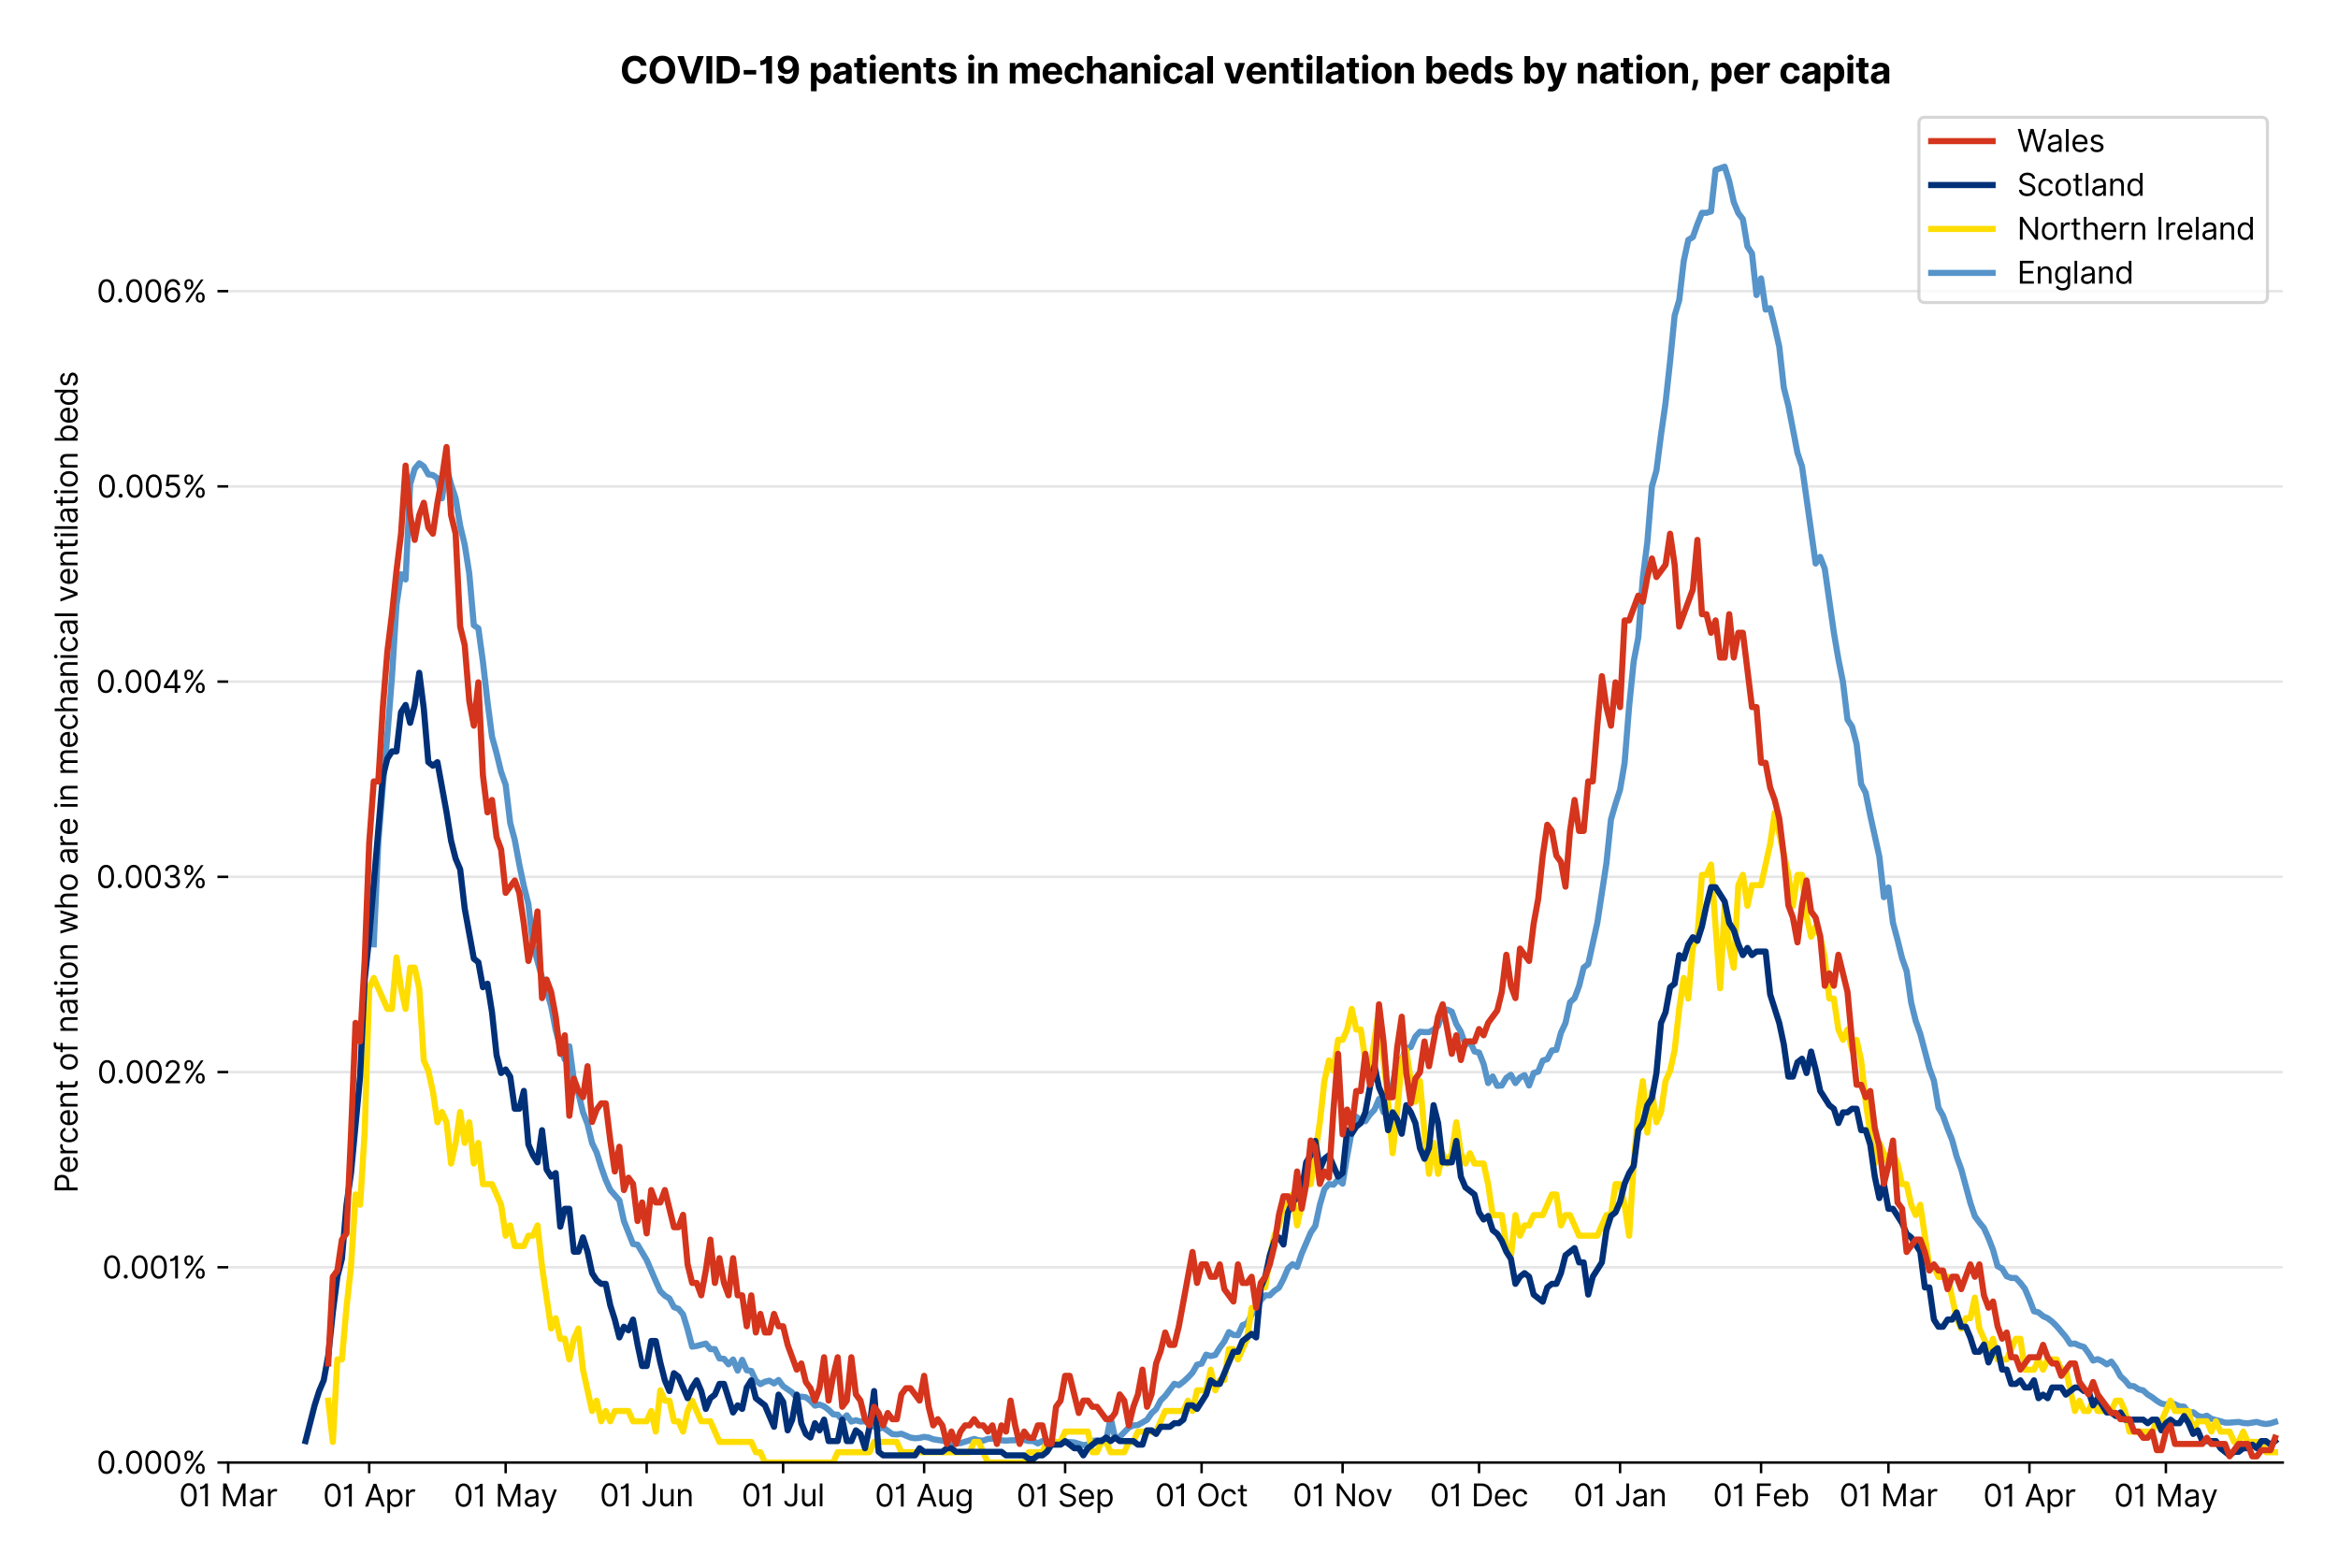 <?xml version="1.0" encoding="utf-8" standalone="no"?>
<!DOCTYPE svg PUBLIC "-//W3C//DTD SVG 1.1//EN"
  "http://www.w3.org/Graphics/SVG/1.1/DTD/svg11.dtd">
<svg version="1.1" viewBox="0 0 761.97 511.276" xmlns="http://www.w3.org/2000/svg" xmlns:xlink="http://www.w3.org/1999/xlink">
 <defs>
  <style type="text/css">*{stroke-linecap:butt;stroke-linejoin:round;}</style>
 </defs>
 <g id="figure_1">
  <g id="patch_1">
   <path d="M 0 511.276 
L 761.97 511.276 
L 761.97 0 
L 0 0 
z
" style="fill:#ffffff;"/>
  </g>
  <g id="axes_1">
   <g id="patch_2">
    <path d="M 74.37 476.745 
L 743.97 476.745 
L 743.97 33.225 
L 74.37 33.225 
z
" style="fill:#ffffff;"/>
   </g>
   <g id="matplotlib.axis_1">
    <g id="xtick_1">
     <g id="line2d_1">
      <defs>
       <path d="M 0 0 
L 0 3.5 
" id="m7bc0092695" style="stroke:#000000;stroke-width:0.8;"/>
      </defs>
      <g>
       <use style="stroke:#000000;stroke-width:0.8;" x="74.37" xlink:href="#m7bc0092695" y="476.745"/>
      </g>
     </g>
     <g id="text_1">
      <!-- 01 Mar -->
      <g transform="translate(58.334 491.018)scale(0.1 -0.1)">
       <defs>
        <path d="M 2000 -64 
Q 1230 -64 806 561 
Q 382 1186 382 2327 
Q 382 3459 809 4088 
Q 1236 4718 2000 4718 
Q 2764 4718 3191 4088 
Q 3618 3459 3618 2327 
Q 3618 1186 3194 561 
Q 2771 -64 2000 -64 
z
M 2000 436 
Q 2509 436 2791 927 
Q 3073 1418 3073 2327 
Q 3073 3234 2789 3730 
Q 2505 4227 2000 4227 
Q 1496 4227 1211 3730 
Q 927 3234 927 2327 
Q 927 1418 1210 927 
Q 1493 436 2000 436 
z
" id="Inter-Regular-30" transform="scale(0.016)"/>
        <path d="M 1973 4655 
L 1973 0 
L 1409 0 
L 1409 3836 
L 1373 3836 
Q 1341 3773 1209 3692 
Q 1077 3611 868 3551 
Q 659 3491 391 3491 
L 391 3964 
Q 661 3964 859 4061 
Q 1057 4159 1190 4291 
Q 1323 4423 1392 4529 
Q 1461 4636 1473 4655 
L 1973 4655 
z
" id="Inter-Regular-31" transform="scale(0.016)"/>
        <path id="Inter-Regular-20" transform="scale(0.016)"/>
        <path d="M 564 4655 
L 1236 4655 
L 2818 791 
L 2873 791 
L 4455 4655 
L 5127 4655 
L 5127 0 
L 4600 0 
L 4600 3536 
L 4555 3536 
L 3100 0 
L 2591 0 
L 1136 3536 
L 1091 3536 
L 1091 0 
L 564 0 
L 564 4655 
z
" id="Inter-Regular-4d" transform="scale(0.016)"/>
        <path d="M 1518 -82 
Q 1186 -82 916 44 
Q 646 170 486 410 
Q 327 650 327 991 
Q 327 1291 445 1478 
Q 564 1666 761 1773 
Q 959 1880 1199 1933 
Q 1439 1986 1682 2018 
Q 2000 2059 2199 2080 
Q 2398 2102 2490 2154 
Q 2582 2207 2582 2336 
L 2582 2355 
Q 2582 2691 2399 2877 
Q 2216 3064 1846 3064 
Q 1461 3064 1243 2895 
Q 1025 2727 936 2536 
L 427 2718 
Q 564 3036 792 3214 
Q 1021 3393 1292 3464 
Q 1564 3536 1827 3536 
Q 1996 3536 2215 3496 
Q 2434 3457 2640 3334 
Q 2846 3211 2982 2963 
Q 3118 2716 3118 2300 
L 3118 0 
L 2582 0 
L 2582 473 
L 2555 473 
Q 2500 359 2373 229 
Q 2246 100 2034 9 
Q 1823 -82 1518 -82 
z
M 1600 400 
Q 1918 400 2137 525 
Q 2357 650 2469 847 
Q 2582 1045 2582 1264 
L 2582 1755 
Q 2548 1714 2433 1681 
Q 2318 1648 2169 1624 
Q 2021 1600 1881 1583 
Q 1741 1566 1655 1555 
Q 1446 1527 1265 1467 
Q 1084 1407 974 1287 
Q 864 1168 864 964 
Q 864 684 1072 542 
Q 1280 400 1600 400 
z
" id="Inter-Regular-61" transform="scale(0.016)"/>
        <path d="M 491 0 
L 491 3491 
L 1009 3491 
L 1009 2964 
L 1046 2964 
Q 1139 3223 1389 3384 
Q 1639 3545 1955 3545 
Q 2100 3545 2209 3511 
Q 2318 3477 2400 3418 
L 2218 2964 
Q 2161 2993 2085 3010 
Q 2009 3027 1909 3027 
Q 1527 3027 1277 2794 
Q 1027 2561 1027 2209 
L 1027 0 
L 491 0 
z
" id="Inter-Regular-72" transform="scale(0.016)"/>
       </defs>
       <use xlink:href="#Inter-Regular-30"/>
       <use x="62.5" xlink:href="#Inter-Regular-31"/>
       <use x="106.676" xlink:href="#Inter-Regular-20"/>
       <use x="134.801" xlink:href="#Inter-Regular-4d"/>
       <use x="225.994" xlink:href="#Inter-Regular-61"/>
       <use x="282.386" xlink:href="#Inter-Regular-72"/>
      </g>
     </g>
    </g>
    <g id="xtick_2">
     <g id="line2d_2">
      <g>
       <use style="stroke:#000000;stroke-width:0.8;" x="120.325" xlink:href="#m7bc0092695" y="476.745"/>
      </g>
     </g>
     <g id="text_2">
      <!-- 01 Apr -->
      <g transform="translate(105.24 491.117)scale(0.1 -0.1)">
       <defs>
        <path d="M 755 0 
L 164 0 
L 1873 4655 
L 2455 4655 
L 4164 0 
L 3573 0 
L 3105 1318 
L 1223 1318 
L 755 0 
z
M 1400 1818 
L 2927 1818 
L 2182 3918 
L 2146 3918 
L 1400 1818 
z
" id="Inter-Regular-41" transform="scale(0.016)"/>
        <path d="M 491 -1309 
L 491 3491 
L 1009 3491 
L 1009 2936 
L 1073 2936 
Q 1132 3027 1237 3169 
Q 1343 3311 1542 3423 
Q 1741 3536 2082 3536 
Q 2523 3536 2859 3315 
Q 3196 3095 3384 2690 
Q 3573 2286 3573 1736 
Q 3573 1182 3384 776 
Q 3196 370 2861 148 
Q 2527 -73 2091 -73 
Q 1755 -73 1552 39 
Q 1350 152 1241 296 
Q 1132 441 1073 536 
L 1027 536 
L 1027 -1309 
L 491 -1309 
z
M 1018 1745 
Q 1018 1152 1276 780 
Q 1534 409 2018 409 
Q 2355 409 2581 587 
Q 2807 766 2921 1069 
Q 3036 1373 3036 1745 
Q 3036 2114 2923 2410 
Q 2811 2707 2585 2881 
Q 2359 3055 2018 3055 
Q 1527 3055 1272 2693 
Q 1018 2332 1018 1745 
z
" id="Inter-Regular-70" transform="scale(0.016)"/>
       </defs>
       <use xlink:href="#Inter-Regular-30"/>
       <use x="62.5" xlink:href="#Inter-Regular-31"/>
       <use x="106.676" xlink:href="#Inter-Regular-20"/>
       <use x="134.801" xlink:href="#Inter-Regular-41"/>
       <use x="202.415" xlink:href="#Inter-Regular-70"/>
       <use x="263.352" xlink:href="#Inter-Regular-72"/>
      </g>
     </g>
    </g>
    <g id="xtick_3">
     <g id="line2d_3">
      <g>
       <use style="stroke:#000000;stroke-width:0.8;" x="164.798" xlink:href="#m7bc0092695" y="476.745"/>
      </g>
     </g>
     <g id="text_3">
      <!-- 01 May -->
      <g transform="translate(147.895 491.117)scale(0.1 -0.1)">
       <defs>
        <path d="M 818 -1355 
Q 682 -1355 575 -1333 
Q 468 -1311 427 -1291 
L 564 -818 
Q 857 -893 1053 -814 
Q 1250 -736 1391 -345 
L 1509 -18 
L 218 3491 
L 800 3491 
L 1764 709 
L 1800 709 
L 2764 3491 
L 3346 3491 
L 1846 -564 
Q 1550 -1355 818 -1355 
z
" id="Inter-Regular-79" transform="scale(0.016)"/>
       </defs>
       <use xlink:href="#Inter-Regular-30"/>
       <use x="62.5" xlink:href="#Inter-Regular-31"/>
       <use x="106.676" xlink:href="#Inter-Regular-20"/>
       <use x="134.801" xlink:href="#Inter-Regular-4d"/>
       <use x="225.994" xlink:href="#Inter-Regular-61"/>
       <use x="282.386" xlink:href="#Inter-Regular-79"/>
      </g>
     </g>
    </g>
    <g id="xtick_4">
     <g id="line2d_4">
      <g>
       <use style="stroke:#000000;stroke-width:0.8;" x="210.753" xlink:href="#m7bc0092695" y="476.745"/>
      </g>
     </g>
     <g id="text_4">
      <!-- 01 Jun -->
      <g transform="translate(195.468 491.018)scale(0.1 -0.1)">
       <defs>
        <path d="M 2346 4655 
L 2909 4655 
L 2909 1327 
Q 2909 657 2549 296 
Q 2189 -64 1582 -64 
Q 1200 -64 902 76 
Q 605 216 434 475 
Q 264 734 264 1091 
L 818 1091 
Q 818 795 1034 615 
Q 1250 436 1582 436 
Q 1948 436 2147 664 
Q 2346 893 2346 1327 
L 2346 4655 
z
" id="Inter-Regular-4a" transform="scale(0.016)"/>
        <path d="M 2691 1427 
L 2691 3491 
L 3227 3491 
L 3227 0 
L 2691 0 
L 2691 591 
L 2655 591 
Q 2532 325 2273 140 
Q 2014 -45 1618 -45 
Q 1127 -45 809 280 
Q 491 605 491 1273 
L 491 3491 
L 1027 3491 
L 1027 1309 
Q 1027 927 1242 700 
Q 1457 473 1791 473 
Q 1991 473 2199 575 
Q 2407 677 2549 888 
Q 2691 1100 2691 1427 
z
" id="Inter-Regular-75" transform="scale(0.016)"/>
        <path d="M 1027 2100 
L 1027 0 
L 491 0 
L 491 3491 
L 1009 3491 
L 1009 2945 
L 1055 2945 
Q 1177 3211 1427 3373 
Q 1677 3536 2073 3536 
Q 2602 3536 2928 3211 
Q 3255 2886 3255 2218 
L 3255 0 
L 2718 0 
L 2718 2182 
Q 2718 2593 2504 2824 
Q 2291 3055 1918 3055 
Q 1534 3055 1280 2806 
Q 1027 2557 1027 2100 
z
" id="Inter-Regular-6e" transform="scale(0.016)"/>
       </defs>
       <use xlink:href="#Inter-Regular-30"/>
       <use x="62.5" xlink:href="#Inter-Regular-31"/>
       <use x="106.676" xlink:href="#Inter-Regular-20"/>
       <use x="134.801" xlink:href="#Inter-Regular-4a"/>
       <use x="189.063" xlink:href="#Inter-Regular-75"/>
       <use x="247.159" xlink:href="#Inter-Regular-6e"/>
      </g>
     </g>
    </g>
    <g id="xtick_5">
     <g id="line2d_5">
      <g>
       <use style="stroke:#000000;stroke-width:0.8;" x="255.225" xlink:href="#m7bc0092695" y="476.745"/>
      </g>
     </g>
     <g id="text_5">
      <!-- 01 Jul -->
      <g transform="translate(241.681 491.018)scale(0.1 -0.1)">
       <defs>
        <path d="M 1027 4655 
L 1027 0 
L 491 0 
L 491 4655 
L 1027 4655 
z
" id="Inter-Regular-6c" transform="scale(0.016)"/>
       </defs>
       <use xlink:href="#Inter-Regular-30"/>
       <use x="62.5" xlink:href="#Inter-Regular-31"/>
       <use x="106.676" xlink:href="#Inter-Regular-20"/>
       <use x="134.801" xlink:href="#Inter-Regular-4a"/>
       <use x="189.063" xlink:href="#Inter-Regular-75"/>
       <use x="247.159" xlink:href="#Inter-Regular-6c"/>
      </g>
     </g>
    </g>
    <g id="xtick_6">
     <g id="line2d_6">
      <g>
       <use style="stroke:#000000;stroke-width:0.8;" x="301.18" xlink:href="#m7bc0092695" y="476.745"/>
      </g>
     </g>
     <g id="text_6">
      <!-- 01 Aug -->
      <g transform="translate(285.108 491.117)scale(0.1 -0.1)">
       <defs>
        <path d="M 1900 -1382 
Q 1316 -1382 976 -1169 
Q 636 -957 473 -682 
L 900 -382 
Q 973 -477 1084 -601 
Q 1196 -725 1390 -817 
Q 1584 -909 1900 -909 
Q 2323 -909 2598 -704 
Q 2873 -500 2873 -64 
L 2873 645 
L 2827 645 
Q 2768 550 2660 410 
Q 2552 270 2351 162 
Q 2150 55 1809 55 
Q 1386 55 1051 255 
Q 716 455 521 836 
Q 327 1218 327 1764 
Q 327 2300 516 2699 
Q 705 3098 1041 3317 
Q 1377 3536 1818 3536 
Q 2159 3536 2360 3423 
Q 2561 3311 2669 3169 
Q 2777 3027 2836 2936 
L 2891 2936 
L 2891 3491 
L 3409 3491 
L 3409 -100 
Q 3409 -550 3205 -833 
Q 3002 -1116 2660 -1249 
Q 2318 -1382 1900 -1382 
z
M 1882 536 
Q 2366 536 2624 864 
Q 2882 1193 2882 1773 
Q 2882 2339 2627 2697 
Q 2373 3055 1882 3055 
Q 1541 3055 1315 2882 
Q 1089 2709 976 2418 
Q 864 2127 864 1773 
Q 864 1227 1120 881 
Q 1377 536 1882 536 
z
" id="Inter-Regular-67" transform="scale(0.016)"/>
       </defs>
       <use xlink:href="#Inter-Regular-30"/>
       <use x="62.5" xlink:href="#Inter-Regular-31"/>
       <use x="106.676" xlink:href="#Inter-Regular-20"/>
       <use x="134.801" xlink:href="#Inter-Regular-41"/>
       <use x="202.415" xlink:href="#Inter-Regular-75"/>
       <use x="260.511" xlink:href="#Inter-Regular-67"/>
      </g>
     </g>
    </g>
    <g id="xtick_7">
     <g id="line2d_7">
      <g>
       <use style="stroke:#000000;stroke-width:0.8;" x="347.135" xlink:href="#m7bc0092695" y="476.745"/>
      </g>
     </g>
     <g id="text_7">
      <!-- 01 Sep -->
      <g transform="translate(331.247 491.117)scale(0.1 -0.1)">
       <defs>
        <path d="M 3109 3491 
Q 3068 3836 2777 4027 
Q 2486 4218 2064 4218 
Q 1600 4218 1318 3999 
Q 1036 3780 1036 3445 
Q 1036 3195 1189 3042 
Q 1343 2889 1553 2803 
Q 1764 2718 1936 2673 
L 2409 2545 
Q 2591 2498 2815 2414 
Q 3039 2330 3244 2185 
Q 3450 2041 3584 1816 
Q 3718 1591 3718 1264 
Q 3718 886 3521 581 
Q 3325 277 2949 97 
Q 2573 -82 2036 -82 
Q 1286 -82 845 272 
Q 405 627 364 1200 
L 946 1200 
Q 968 936 1124 764 
Q 1280 593 1519 510 
Q 1759 427 2036 427 
Q 2359 427 2616 533 
Q 2873 639 3023 828 
Q 3173 1018 3173 1273 
Q 3173 1505 3043 1650 
Q 2914 1795 2702 1886 
Q 2491 1977 2246 2045 
L 1673 2209 
Q 1127 2366 809 2657 
Q 491 2948 491 3418 
Q 491 3809 703 4101 
Q 916 4393 1276 4555 
Q 1636 4718 2082 4718 
Q 2532 4718 2882 4558 
Q 3232 4398 3437 4120 
Q 3643 3843 3655 3491 
L 3109 3491 
z
" id="Inter-Regular-53" transform="scale(0.016)"/>
        <path d="M 1955 -73 
Q 1450 -73 1085 151 
Q 721 375 524 778 
Q 327 1182 327 1718 
Q 327 2255 524 2665 
Q 721 3075 1074 3305 
Q 1427 3536 1900 3536 
Q 2173 3536 2439 3445 
Q 2705 3355 2923 3151 
Q 3141 2948 3270 2614 
Q 3400 2280 3400 1791 
L 3400 1564 
L 866 1564 
Q 884 1005 1183 707 
Q 1482 409 1955 409 
Q 2271 409 2498 545 
Q 2725 682 2827 955 
L 3346 809 
Q 3223 414 2854 170 
Q 2486 -73 1955 -73 
z
M 866 2027 
L 2855 2027 
Q 2855 2470 2595 2762 
Q 2336 3055 1900 3055 
Q 1593 3055 1368 2911 
Q 1143 2768 1013 2533 
Q 884 2298 866 2027 
z
" id="Inter-Regular-65" transform="scale(0.016)"/>
       </defs>
       <use xlink:href="#Inter-Regular-30"/>
       <use x="62.5" xlink:href="#Inter-Regular-31"/>
       <use x="106.676" xlink:href="#Inter-Regular-20"/>
       <use x="134.801" xlink:href="#Inter-Regular-53"/>
       <use x="198.58" xlink:href="#Inter-Regular-65"/>
       <use x="256.818" xlink:href="#Inter-Regular-70"/>
      </g>
     </g>
    </g>
    <g id="xtick_8">
     <g id="line2d_8">
      <g>
       <use style="stroke:#000000;stroke-width:0.8;" x="391.607" xlink:href="#m7bc0092695" y="476.745"/>
      </g>
     </g>
     <g id="text_8">
      <!-- 01 Oct -->
      <g transform="translate(376.451 491.018)scale(0.1 -0.1)">
       <defs>
        <path d="M 4491 2327 
Q 4491 1591 4225 1054 
Q 3959 518 3495 227 
Q 3032 -64 2436 -64 
Q 1841 -64 1377 227 
Q 914 518 648 1054 
Q 382 1591 382 2327 
Q 382 3064 648 3600 
Q 914 4136 1377 4427 
Q 1841 4718 2436 4718 
Q 3032 4718 3495 4427 
Q 3959 4136 4225 3600 
Q 4491 3064 4491 2327 
z
M 3946 2327 
Q 3946 2932 3744 3348 
Q 3543 3764 3201 3977 
Q 2859 4191 2436 4191 
Q 2014 4191 1672 3977 
Q 1330 3764 1128 3348 
Q 927 2932 927 2327 
Q 927 1723 1128 1307 
Q 1330 891 1672 677 
Q 2014 464 2436 464 
Q 2859 464 3201 677 
Q 3543 891 3744 1307 
Q 3946 1723 3946 2327 
z
" id="Inter-Regular-4f" transform="scale(0.016)"/>
        <path d="M 1909 -73 
Q 1418 -73 1063 159 
Q 709 391 518 798 
Q 327 1205 327 1727 
Q 327 2259 524 2667 
Q 721 3075 1074 3305 
Q 1427 3536 1900 3536 
Q 2268 3536 2563 3400 
Q 2859 3264 3047 3018 
Q 3236 2773 3282 2445 
L 2746 2445 
Q 2684 2684 2474 2869 
Q 2264 3055 1909 3055 
Q 1439 3055 1151 2697 
Q 864 2339 864 1745 
Q 864 1139 1148 774 
Q 1432 409 1909 409 
Q 2223 409 2447 570 
Q 2671 732 2746 1018 
L 3282 1018 
Q 3236 709 3058 462 
Q 2880 216 2588 71 
Q 2296 -73 1909 -73 
z
" id="Inter-Regular-63" transform="scale(0.016)"/>
        <path d="M 2009 3491 
L 2009 3036 
L 1264 3036 
L 1264 1000 
Q 1264 773 1331 660 
Q 1398 548 1503 510 
Q 1609 473 1727 473 
Q 1816 473 1873 483 
Q 1930 493 1964 500 
L 2073 18 
Q 2018 -2 1920 -23 
Q 1823 -45 1673 -45 
Q 1446 -45 1228 52 
Q 1011 150 869 350 
Q 727 550 727 855 
L 727 3036 
L 200 3036 
L 200 3491 
L 727 3491 
L 727 4327 
L 1264 4327 
L 1264 3491 
L 2009 3491 
z
" id="Inter-Regular-74" transform="scale(0.016)"/>
       </defs>
       <use xlink:href="#Inter-Regular-30"/>
       <use x="62.5" xlink:href="#Inter-Regular-31"/>
       <use x="106.676" xlink:href="#Inter-Regular-20"/>
       <use x="134.801" xlink:href="#Inter-Regular-4f"/>
       <use x="210.938" xlink:href="#Inter-Regular-63"/>
       <use x="266.761" xlink:href="#Inter-Regular-74"/>
      </g>
     </g>
    </g>
    <g id="xtick_9">
     <g id="line2d_9">
      <g>
       <use style="stroke:#000000;stroke-width:0.8;" x="437.562" xlink:href="#m7bc0092695" y="476.745"/>
      </g>
     </g>
     <g id="text_9">
      <!-- 01 Nov -->
      <g transform="translate(421.291 491.018)scale(0.1 -0.1)">
       <defs>
        <path d="M 4255 4655 
L 4255 0 
L 3709 0 
L 1173 3655 
L 1127 3655 
L 1127 0 
L 564 0 
L 564 4655 
L 1109 4655 
L 3655 991 
L 3700 991 
L 3700 4655 
L 4255 4655 
z
" id="Inter-Regular-4e" transform="scale(0.016)"/>
        <path d="M 1909 -73 
Q 1436 -73 1080 152 
Q 725 377 526 781 
Q 327 1186 327 1727 
Q 327 2273 526 2679 
Q 725 3086 1080 3311 
Q 1436 3536 1909 3536 
Q 2382 3536 2737 3311 
Q 3093 3086 3292 2679 
Q 3491 2273 3491 1727 
Q 3491 1186 3292 781 
Q 3093 377 2737 152 
Q 2382 -73 1909 -73 
z
M 1909 409 
Q 2268 409 2500 593 
Q 2732 777 2843 1077 
Q 2955 1377 2955 1727 
Q 2955 2077 2843 2379 
Q 2732 2682 2500 2868 
Q 2268 3055 1909 3055 
Q 1550 3055 1318 2868 
Q 1086 2682 975 2379 
Q 864 2077 864 1727 
Q 864 1377 975 1077 
Q 1086 777 1318 593 
Q 1550 409 1909 409 
z
" id="Inter-Regular-6f" transform="scale(0.016)"/>
        <path d="M 3346 3491 
L 2055 0 
L 1509 0 
L 218 3491 
L 800 3491 
L 1764 709 
L 1800 709 
L 2764 3491 
L 3346 3491 
z
" id="Inter-Regular-76" transform="scale(0.016)"/>
       </defs>
       <use xlink:href="#Inter-Regular-30"/>
       <use x="62.5" xlink:href="#Inter-Regular-31"/>
       <use x="106.676" xlink:href="#Inter-Regular-20"/>
       <use x="134.801" xlink:href="#Inter-Regular-4e"/>
       <use x="210.085" xlink:href="#Inter-Regular-6f"/>
       <use x="269.744" xlink:href="#Inter-Regular-76"/>
      </g>
     </g>
    </g>
    <g id="xtick_10">
     <g id="line2d_10">
      <g>
       <use style="stroke:#000000;stroke-width:0.8;" x="482.035" xlink:href="#m7bc0092695" y="476.745"/>
      </g>
     </g>
     <g id="text_10">
      <!-- 01 Dec -->
      <g transform="translate(465.998 491.018)scale(0.1 -0.1)">
       <defs>
        <path d="M 2000 0 
L 564 0 
L 564 4655 
L 2064 4655 
Q 2741 4655 3223 4376 
Q 3705 4098 3961 3578 
Q 4218 3059 4218 2336 
Q 4218 1609 3959 1085 
Q 3700 561 3204 280 
Q 2709 0 2000 0 
z
M 1127 500 
L 1964 500 
Q 2830 500 3251 992 
Q 3673 1484 3673 2336 
Q 3673 3182 3259 3668 
Q 2846 4155 2027 4155 
L 1127 4155 
L 1127 500 
z
" id="Inter-Regular-44" transform="scale(0.016)"/>
       </defs>
       <use xlink:href="#Inter-Regular-30"/>
       <use x="62.5" xlink:href="#Inter-Regular-31"/>
       <use x="106.676" xlink:href="#Inter-Regular-20"/>
       <use x="134.801" xlink:href="#Inter-Regular-44"/>
       <use x="206.676" xlink:href="#Inter-Regular-65"/>
       <use x="264.915" xlink:href="#Inter-Regular-63"/>
      </g>
     </g>
    </g>
    <g id="xtick_11">
     <g id="line2d_11">
      <g>
       <use style="stroke:#000000;stroke-width:0.8;" x="527.99" xlink:href="#m7bc0092695" y="476.745"/>
      </g>
     </g>
     <g id="text_11">
      <!-- 01 Jan -->
      <g transform="translate(512.791 491.018)scale(0.1 -0.1)">
       <use xlink:href="#Inter-Regular-30"/>
       <use x="62.5" xlink:href="#Inter-Regular-31"/>
       <use x="106.676" xlink:href="#Inter-Regular-20"/>
       <use x="134.801" xlink:href="#Inter-Regular-4a"/>
       <use x="189.063" xlink:href="#Inter-Regular-61"/>
       <use x="245.455" xlink:href="#Inter-Regular-6e"/>
      </g>
     </g>
    </g>
    <g id="xtick_12">
     <g id="line2d_12">
      <g>
       <use style="stroke:#000000;stroke-width:0.8;" x="573.945" xlink:href="#m7bc0092695" y="476.745"/>
      </g>
     </g>
     <g id="text_12">
      <!-- 01 Feb -->
      <g transform="translate(558.256 491.018)scale(0.1 -0.1)">
       <defs>
        <path d="M 564 0 
L 564 4655 
L 3355 4655 
L 3355 4155 
L 1127 4155 
L 1127 2582 
L 3146 2582 
L 3146 2082 
L 1127 2082 
L 1127 0 
L 564 0 
z
" id="Inter-Regular-46" transform="scale(0.016)"/>
        <path d="M 564 0 
L 564 4655 
L 1100 4655 
L 1100 2936 
L 1146 2936 
Q 1205 3027 1310 3169 
Q 1416 3311 1615 3423 
Q 1814 3536 2155 3536 
Q 2596 3536 2932 3315 
Q 3268 3095 3457 2690 
Q 3646 2286 3646 1736 
Q 3646 1182 3457 776 
Q 3268 370 2934 148 
Q 2600 -73 2164 -73 
Q 1827 -73 1625 39 
Q 1423 152 1314 296 
Q 1205 441 1146 536 
L 1082 536 
L 1082 0 
L 564 0 
z
M 1091 1745 
Q 1091 1152 1349 780 
Q 1607 409 2091 409 
Q 2427 409 2653 587 
Q 2880 766 2994 1069 
Q 3109 1373 3109 1745 
Q 3109 2114 2996 2410 
Q 2884 2707 2658 2881 
Q 2432 3055 2091 3055 
Q 1600 3055 1345 2693 
Q 1091 2332 1091 1745 
z
" id="Inter-Regular-62" transform="scale(0.016)"/>
       </defs>
       <use xlink:href="#Inter-Regular-30"/>
       <use x="62.5" xlink:href="#Inter-Regular-31"/>
       <use x="106.676" xlink:href="#Inter-Regular-20"/>
       <use x="134.801" xlink:href="#Inter-Regular-46"/>
       <use x="193.466" xlink:href="#Inter-Regular-65"/>
       <use x="251.705" xlink:href="#Inter-Regular-62"/>
      </g>
     </g>
    </g>
    <g id="xtick_13">
     <g id="line2d_13">
      <g>
       <use style="stroke:#000000;stroke-width:0.8;" x="615.452" xlink:href="#m7bc0092695" y="476.745"/>
      </g>
     </g>
     <g id="text_13">
      <!-- 01 Mar -->
      <g transform="translate(599.416 491.018)scale(0.1 -0.1)">
       <use xlink:href="#Inter-Regular-30"/>
       <use x="62.5" xlink:href="#Inter-Regular-31"/>
       <use x="106.676" xlink:href="#Inter-Regular-20"/>
       <use x="134.801" xlink:href="#Inter-Regular-4d"/>
       <use x="225.994" xlink:href="#Inter-Regular-61"/>
       <use x="282.386" xlink:href="#Inter-Regular-72"/>
      </g>
     </g>
    </g>
    <g id="xtick_14">
     <g id="line2d_14">
      <g>
       <use style="stroke:#000000;stroke-width:0.8;" x="661.407" xlink:href="#m7bc0092695" y="476.745"/>
      </g>
     </g>
     <g id="text_14">
      <!-- 01 Apr -->
      <g transform="translate(646.322 491.117)scale(0.1 -0.1)">
       <use xlink:href="#Inter-Regular-30"/>
       <use x="62.5" xlink:href="#Inter-Regular-31"/>
       <use x="106.676" xlink:href="#Inter-Regular-20"/>
       <use x="134.801" xlink:href="#Inter-Regular-41"/>
       <use x="202.415" xlink:href="#Inter-Regular-70"/>
       <use x="263.352" xlink:href="#Inter-Regular-72"/>
      </g>
     </g>
    </g>
    <g id="xtick_15">
     <g id="line2d_15">
      <g>
       <use style="stroke:#000000;stroke-width:0.8;" x="705.88" xlink:href="#m7bc0092695" y="476.745"/>
      </g>
     </g>
     <g id="text_15">
      <!-- 01 May -->
      <g transform="translate(688.977 491.117)scale(0.1 -0.1)">
       <use xlink:href="#Inter-Regular-30"/>
       <use x="62.5" xlink:href="#Inter-Regular-31"/>
       <use x="106.676" xlink:href="#Inter-Regular-20"/>
       <use x="134.801" xlink:href="#Inter-Regular-4d"/>
       <use x="225.994" xlink:href="#Inter-Regular-61"/>
       <use x="282.386" xlink:href="#Inter-Regular-79"/>
      </g>
     </g>
    </g>
   </g>
   <g id="matplotlib.axis_2">
    <g id="ytick_1">
     <g id="line2d_16">
      <path clip-path="url(#pb8b15b5b67)" d="M 74.37 476.745 
L 743.97 476.745 
" style="fill:none;stroke:#e5e5e5;stroke-linecap:square;stroke-width:0.8;"/>
     </g>
     <g id="line2d_17">
      <defs>
       <path d="M 0 0 
L -3.5 0 
" id="ma9386a4e87" style="stroke:#000000;stroke-width:0.8;"/>
      </defs>
      <g>
       <use style="stroke:#000000;stroke-width:0.8;" x="74.37" xlink:href="#ma9386a4e87" y="476.745"/>
      </g>
     </g>
     <g id="text_16">
      <!-- 0.000% -->
      <g transform="translate(31.489 480.382)scale(0.1 -0.1)">
       <defs>
        <path d="M 882 -36 
Q 714 -36 593 84 
Q 473 205 473 373 
Q 473 541 593 661 
Q 714 782 882 782 
Q 1050 782 1170 661 
Q 1291 541 1291 373 
Q 1291 205 1170 84 
Q 1050 -36 882 -36 
z
" id="Inter-Regular-2e" transform="scale(0.016)"/>
        <path d="M 2855 873 
L 2855 1118 
Q 2855 1373 2960 1585 
Q 3066 1798 3269 1926 
Q 3473 2055 3764 2055 
Q 4059 2055 4259 1926 
Q 4459 1798 4561 1585 
Q 4664 1373 4664 1118 
L 4664 873 
Q 4664 618 4560 405 
Q 4457 193 4256 64 
Q 4055 -64 3764 -64 
Q 3468 -64 3266 64 
Q 3064 193 2959 405 
Q 2855 618 2855 873 
z
M 536 3536 
L 536 3782 
Q 536 4036 642 4248 
Q 748 4461 951 4589 
Q 1155 4718 1446 4718 
Q 1741 4718 1941 4589 
Q 2141 4461 2243 4248 
Q 2346 4036 2346 3782 
L 2346 3536 
Q 2346 3282 2242 3069 
Q 2139 2857 1937 2728 
Q 1736 2600 1446 2600 
Q 1150 2600 948 2728 
Q 746 2857 641 3069 
Q 536 3282 536 3536 
z
M 709 0 
L 3909 4655 
L 4427 4655 
L 1227 0 
L 709 0 
z
M 3318 1118 
L 3318 873 
Q 3318 661 3418 494 
Q 3518 327 3764 327 
Q 4002 327 4101 494 
Q 4200 661 4200 873 
L 4200 1118 
Q 4200 1330 4104 1497 
Q 4009 1664 3764 1664 
Q 3525 1664 3421 1497 
Q 3318 1330 3318 1118 
z
M 1000 3782 
L 1000 3536 
Q 1000 3325 1100 3158 
Q 1200 2991 1446 2991 
Q 1684 2991 1783 3158 
Q 1882 3325 1882 3536 
L 1882 3782 
Q 1882 3993 1786 4160 
Q 1691 4327 1446 4327 
Q 1207 4327 1103 4160 
Q 1000 3993 1000 3782 
z
" id="Inter-Regular-25" transform="scale(0.016)"/>
       </defs>
       <use xlink:href="#Inter-Regular-30"/>
       <use x="62.5" xlink:href="#Inter-Regular-2e"/>
       <use x="90.057" xlink:href="#Inter-Regular-30"/>
       <use x="152.557" xlink:href="#Inter-Regular-30"/>
       <use x="215.057" xlink:href="#Inter-Regular-30"/>
       <use x="277.557" xlink:href="#Inter-Regular-25"/>
      </g>
     </g>
    </g>
    <g id="ytick_2">
     <g id="line2d_18">
      <path clip-path="url(#pb8b15b5b67)" d="M 74.37 413.106 
L 743.97 413.106 
" style="fill:none;stroke:#e5e5e5;stroke-linecap:square;stroke-width:0.8;"/>
     </g>
     <g id="line2d_19">
      <g>
       <use style="stroke:#000000;stroke-width:0.8;" x="74.37" xlink:href="#ma9386a4e87" y="413.106"/>
      </g>
     </g>
     <g id="text_17">
      <!-- 0.001% -->
      <g transform="translate(33.322 416.742)scale(0.1 -0.1)">
       <use xlink:href="#Inter-Regular-30"/>
       <use x="62.5" xlink:href="#Inter-Regular-2e"/>
       <use x="90.057" xlink:href="#Inter-Regular-30"/>
       <use x="152.557" xlink:href="#Inter-Regular-30"/>
       <use x="215.057" xlink:href="#Inter-Regular-31"/>
       <use x="259.233" xlink:href="#Inter-Regular-25"/>
      </g>
     </g>
    </g>
    <g id="ytick_3">
     <g id="line2d_20">
      <path clip-path="url(#pb8b15b5b67)" d="M 74.37 349.467 
L 743.97 349.467 
" style="fill:none;stroke:#e5e5e5;stroke-linecap:square;stroke-width:0.8;"/>
     </g>
     <g id="line2d_21">
      <g>
       <use style="stroke:#000000;stroke-width:0.8;" x="74.37" xlink:href="#ma9386a4e87" y="349.467"/>
      </g>
     </g>
     <g id="text_18">
      <!-- 0.002% -->
      <g transform="translate(31.688 353.103)scale(0.1 -0.1)">
       <defs>
        <path d="M 482 0 
L 482 409 
L 2018 2091 
Q 2289 2386 2464 2605 
Q 2639 2825 2724 3019 
Q 2809 3214 2809 3427 
Q 2809 3795 2553 4011 
Q 2298 4227 1918 4227 
Q 1514 4227 1275 3985 
Q 1036 3743 1036 3345 
L 500 3345 
Q 500 3755 688 4064 
Q 877 4373 1203 4545 
Q 1530 4718 1936 4718 
Q 2346 4718 2661 4545 
Q 2977 4373 3156 4079 
Q 3336 3786 3336 3427 
Q 3336 3170 3244 2926 
Q 3152 2682 2926 2383 
Q 2700 2084 2300 1655 
L 1255 536 
L 1255 500 
L 3418 500 
L 3418 0 
L 482 0 
z
" id="Inter-Regular-32" transform="scale(0.016)"/>
       </defs>
       <use xlink:href="#Inter-Regular-30"/>
       <use x="62.5" xlink:href="#Inter-Regular-2e"/>
       <use x="90.057" xlink:href="#Inter-Regular-30"/>
       <use x="152.557" xlink:href="#Inter-Regular-30"/>
       <use x="215.057" xlink:href="#Inter-Regular-32"/>
       <use x="275.568" xlink:href="#Inter-Regular-25"/>
      </g>
     </g>
    </g>
    <g id="ytick_4">
     <g id="line2d_22">
      <path clip-path="url(#pb8b15b5b67)" d="M 74.37 285.827 
L 743.97 285.827 
" style="fill:none;stroke:#e5e5e5;stroke-linecap:square;stroke-width:0.8;"/>
     </g>
     <g id="line2d_23">
      <g>
       <use style="stroke:#000000;stroke-width:0.8;" x="74.37" xlink:href="#ma9386a4e87" y="285.827"/>
      </g>
     </g>
     <g id="text_19">
      <!-- 0.003% -->
      <g transform="translate(31.375 289.464)scale(0.1 -0.1)">
       <defs>
        <path d="M 2055 -64 
Q 1605 -64 1253 90 
Q 902 245 696 521 
Q 491 798 473 1164 
L 1046 1164 
Q 1071 827 1356 631 
Q 1641 436 2046 436 
Q 2493 436 2783 664 
Q 3073 893 3073 1264 
Q 3073 1650 2787 1893 
Q 2502 2136 1973 2136 
L 1600 2136 
L 1600 2636 
L 1973 2636 
Q 2386 2636 2647 2856 
Q 2909 3077 2909 3445 
Q 2909 3798 2679 4012 
Q 2450 4227 2064 4227 
Q 1823 4227 1610 4139 
Q 1398 4052 1264 3887 
Q 1130 3723 1118 3491 
L 573 3491 
Q 586 3857 793 4133 
Q 1000 4409 1335 4563 
Q 1671 4718 2073 4718 
Q 2505 4718 2814 4544 
Q 3123 4370 3289 4086 
Q 3455 3802 3455 3473 
Q 3455 3080 3249 2802 
Q 3043 2525 2691 2418 
L 2691 2382 
Q 3132 2309 3379 2008 
Q 3627 1707 3627 1264 
Q 3627 884 3421 583 
Q 3216 282 2861 109 
Q 2507 -64 2055 -64 
z
" id="Inter-Regular-33" transform="scale(0.016)"/>
       </defs>
       <use xlink:href="#Inter-Regular-30"/>
       <use x="62.5" xlink:href="#Inter-Regular-2e"/>
       <use x="90.057" xlink:href="#Inter-Regular-30"/>
       <use x="152.557" xlink:href="#Inter-Regular-30"/>
       <use x="215.057" xlink:href="#Inter-Regular-33"/>
       <use x="278.693" xlink:href="#Inter-Regular-25"/>
      </g>
     </g>
    </g>
    <g id="ytick_5">
     <g id="line2d_24">
      <path clip-path="url(#pb8b15b5b67)" d="M 74.37 222.188 
L 743.97 222.188 
" style="fill:none;stroke:#e5e5e5;stroke-linecap:square;stroke-width:0.8;"/>
     </g>
     <g id="line2d_25">
      <g>
       <use style="stroke:#000000;stroke-width:0.8;" x="74.37" xlink:href="#ma9386a4e87" y="222.188"/>
      </g>
     </g>
     <g id="text_20">
      <!-- 0.004% -->
      <g transform="translate(31.319 225.825)scale(0.1 -0.1)">
       <defs>
        <path d="M 373 955 
L 373 1418 
L 2418 4655 
L 3100 4655 
L 3100 1455 
L 3736 1455 
L 3736 955 
L 3100 955 
L 3100 0 
L 2564 0 
L 2564 955 
L 373 955 
z
M 2564 1455 
L 2564 3936 
L 2527 3936 
L 982 1491 
L 982 1455 
L 2564 1455 
z
" id="Inter-Regular-34" transform="scale(0.016)"/>
       </defs>
       <use xlink:href="#Inter-Regular-30"/>
       <use x="62.5" xlink:href="#Inter-Regular-2e"/>
       <use x="90.057" xlink:href="#Inter-Regular-30"/>
       <use x="152.557" xlink:href="#Inter-Regular-30"/>
       <use x="215.057" xlink:href="#Inter-Regular-34"/>
       <use x="279.261" xlink:href="#Inter-Regular-25"/>
      </g>
     </g>
    </g>
    <g id="ytick_6">
     <g id="line2d_26">
      <path clip-path="url(#pb8b15b5b67)" d="M 74.37 158.549 
L 743.97 158.549 
" style="fill:none;stroke:#e5e5e5;stroke-linecap:square;stroke-width:0.8;"/>
     </g>
     <g id="line2d_27">
      <g>
       <use style="stroke:#000000;stroke-width:0.8;" x="74.37" xlink:href="#ma9386a4e87" y="158.549"/>
      </g>
     </g>
     <g id="text_21">
      <!-- 0.005% -->
      <g transform="translate(31.659 162.186)scale(0.1 -0.1)">
       <defs>
        <path d="M 1936 -64 
Q 1536 -64 1216 95 
Q 896 255 702 532 
Q 509 809 491 1164 
L 1036 1164 
Q 1068 848 1324 642 
Q 1580 436 1936 436 
Q 2223 436 2447 570 
Q 2671 705 2799 940 
Q 2927 1175 2927 1473 
Q 2927 1777 2794 2017 
Q 2661 2257 2429 2395 
Q 2198 2534 1900 2536 
Q 1686 2539 1461 2472 
Q 1236 2405 1091 2300 
L 564 2364 
L 846 4655 
L 3264 4655 
L 3264 4155 
L 1318 4155 
L 1155 2782 
L 1182 2782 
Q 1325 2895 1541 2970 
Q 1757 3045 1991 3045 
Q 2418 3045 2753 2842 
Q 3089 2639 3281 2286 
Q 3473 1934 3473 1482 
Q 3473 1036 3274 687 
Q 3075 339 2727 137 
Q 2380 -64 1936 -64 
z
" id="Inter-Regular-35" transform="scale(0.016)"/>
       </defs>
       <use xlink:href="#Inter-Regular-30"/>
       <use x="62.5" xlink:href="#Inter-Regular-2e"/>
       <use x="90.057" xlink:href="#Inter-Regular-30"/>
       <use x="152.557" xlink:href="#Inter-Regular-30"/>
       <use x="215.057" xlink:href="#Inter-Regular-35"/>
       <use x="275.852" xlink:href="#Inter-Regular-25"/>
      </g>
     </g>
    </g>
    <g id="ytick_7">
     <g id="line2d_28">
      <path clip-path="url(#pb8b15b5b67)" d="M 74.37 94.91 
L 743.97 94.91 
" style="fill:none;stroke:#e5e5e5;stroke-linecap:square;stroke-width:0.8;"/>
     </g>
     <g id="line2d_29">
      <g>
       <use style="stroke:#000000;stroke-width:0.8;" x="74.37" xlink:href="#ma9386a4e87" y="94.91"/>
      </g>
     </g>
     <g id="text_22">
      <!-- 0.006% -->
      <g transform="translate(31.503 98.546)scale(0.1 -0.1)">
       <defs>
        <path d="M 2027 -64 
Q 1741 -59 1454 45 
Q 1168 150 932 399 
Q 696 648 552 1074 
Q 409 1500 409 2145 
Q 409 3386 861 4056 
Q 1314 4727 2100 4727 
Q 2686 4727 3073 4384 
Q 3461 4041 3546 3491 
L 2991 3491 
Q 2914 3811 2691 4019 
Q 2468 4227 2100 4227 
Q 1559 4227 1249 3755 
Q 939 3284 936 2427 
L 973 2427 
Q 1164 2716 1461 2880 
Q 1759 3045 2118 3045 
Q 2518 3045 2850 2846 
Q 3182 2648 3382 2299 
Q 3582 1950 3582 1500 
Q 3582 1068 3389 710 
Q 3196 352 2847 142 
Q 2498 -68 2027 -64 
z
M 2027 436 
Q 2314 436 2542 579 
Q 2771 723 2903 964 
Q 3036 1205 3036 1500 
Q 3036 1789 2908 2026 
Q 2780 2264 2556 2404 
Q 2332 2545 2046 2545 
Q 1757 2545 1525 2397 
Q 1293 2250 1157 2010 
Q 1021 1770 1018 1491 
Q 1018 1214 1149 973 
Q 1280 732 1508 584 
Q 1736 436 2027 436 
z
" id="Inter-Regular-36" transform="scale(0.016)"/>
       </defs>
       <use xlink:href="#Inter-Regular-30"/>
       <use x="62.5" xlink:href="#Inter-Regular-2e"/>
       <use x="90.057" xlink:href="#Inter-Regular-30"/>
       <use x="152.557" xlink:href="#Inter-Regular-30"/>
       <use x="215.057" xlink:href="#Inter-Regular-36"/>
       <use x="277.415" xlink:href="#Inter-Regular-25"/>
      </g>
     </g>
    </g>
    <g id="text_23">
     <!-- Percent of nation who are in mechanical ventilation beds -->
     <g transform="translate(25.273 388.908)rotate(-90)scale(0.1 -0.1)">
      <defs>
       <path d="M 564 0 
L 564 4655 
L 2136 4655 
Q 2684 4655 3033 4458 
Q 3382 4261 3550 3927 
Q 3718 3593 3718 3182 
Q 3718 2770 3551 2434 
Q 3384 2098 3036 1899 
Q 2689 1700 2146 1700 
L 1127 1700 
L 1127 0 
L 564 0 
z
M 1127 2200 
L 2127 2200 
Q 2689 2200 2926 2482 
Q 3164 2764 3164 3182 
Q 3164 3602 2925 3878 
Q 2686 4155 2118 4155 
L 1127 4155 
L 1127 2200 
z
" id="Inter-Regular-50" transform="scale(0.016)"/>
       <path d="M 2046 3491 
L 2046 3036 
L 1264 3036 
L 1264 0 
L 727 0 
L 727 3036 
L 164 3036 
L 164 3491 
L 727 3491 
L 727 3973 
Q 727 4273 868 4473 
Q 1009 4673 1234 4773 
Q 1459 4873 1709 4873 
Q 1907 4873 2032 4841 
Q 2157 4809 2218 4782 
L 2064 4318 
Q 2023 4332 1951 4352 
Q 1880 4373 1764 4373 
Q 1498 4373 1381 4239 
Q 1264 4105 1264 3845 
L 1264 3491 
L 2046 3491 
z
" id="Inter-Regular-66" transform="scale(0.016)"/>
       <path d="M 491 0 
L 491 3491 
L 1027 3491 
L 1027 0 
L 491 0 
z
M 764 4073 
Q 607 4073 494 4179 
Q 382 4286 382 4436 
Q 382 4586 494 4693 
Q 607 4800 764 4800 
Q 921 4800 1033 4693 
Q 1146 4586 1146 4436 
Q 1146 4286 1033 4179 
Q 921 4073 764 4073 
z
" id="Inter-Regular-69" transform="scale(0.016)"/>
       <path d="M 1282 0 
L 218 3491 
L 782 3491 
L 1536 818 
L 1573 818 
L 2318 3491 
L 2891 3491 
L 3627 827 
L 3664 827 
L 4418 3491 
L 4982 3491 
L 3918 0 
L 3391 0 
L 2627 2682 
L 2573 2682 
L 1809 0 
L 1282 0 
z
" id="Inter-Regular-77" transform="scale(0.016)"/>
       <path d="M 1027 2100 
L 1027 0 
L 491 0 
L 491 4655 
L 1027 4655 
L 1027 2945 
L 1073 2945 
Q 1196 3216 1442 3376 
Q 1689 3536 2100 3536 
Q 2636 3536 2963 3213 
Q 3291 2891 3291 2218 
L 3291 0 
L 2755 0 
L 2755 2182 
Q 2755 2598 2540 2826 
Q 2325 3055 1946 3055 
Q 1548 3055 1287 2806 
Q 1027 2557 1027 2100 
z
" id="Inter-Regular-68" transform="scale(0.016)"/>
       <path d="M 491 0 
L 491 3491 
L 1009 3491 
L 1009 2945 
L 1055 2945 
Q 1164 3225 1407 3380 
Q 1650 3536 1991 3536 
Q 2336 3536 2567 3380 
Q 2798 3225 2927 2945 
L 2964 2945 
Q 3098 3216 3366 3376 
Q 3634 3536 4009 3536 
Q 4477 3536 4775 3244 
Q 5073 2952 5073 2336 
L 5073 0 
L 4536 0 
L 4536 2336 
Q 4536 2723 4325 2889 
Q 4114 3055 3827 3055 
Q 3459 3055 3257 2833 
Q 3055 2611 3055 2273 
L 3055 0 
L 2509 0 
L 2509 2391 
Q 2509 2689 2316 2872 
Q 2123 3055 1818 3055 
Q 1609 3055 1428 2943 
Q 1248 2832 1137 2635 
Q 1027 2439 1027 2182 
L 1027 0 
L 491 0 
z
" id="Inter-Regular-6d" transform="scale(0.016)"/>
       <path d="M 1809 -73 
Q 1373 -73 1039 148 
Q 705 370 516 776 
Q 327 1182 327 1736 
Q 327 2286 516 2690 
Q 705 3095 1041 3315 
Q 1377 3536 1818 3536 
Q 2159 3536 2358 3423 
Q 2557 3311 2662 3169 
Q 2768 3027 2827 2936 
L 2873 2936 
L 2873 4655 
L 3409 4655 
L 3409 0 
L 2891 0 
L 2891 536 
L 2827 536 
Q 2768 441 2659 296 
Q 2550 152 2348 39 
Q 2146 -73 1809 -73 
z
M 1882 409 
Q 2366 409 2624 780 
Q 2882 1152 2882 1745 
Q 2882 2332 2627 2693 
Q 2373 3055 1882 3055 
Q 1541 3055 1315 2881 
Q 1089 2707 976 2410 
Q 864 2114 864 1745 
Q 864 1373 978 1069 
Q 1093 766 1319 587 
Q 1546 409 1882 409 
z
" id="Inter-Regular-64" transform="scale(0.016)"/>
       <path d="M 2964 2709 
L 2482 2573 
Q 2411 2755 2245 2914 
Q 2080 3073 1727 3073 
Q 1407 3073 1194 2926 
Q 982 2780 982 2555 
Q 982 2355 1127 2239 
Q 1273 2123 1582 2045 
L 2100 1918 
Q 3027 1691 3027 973 
Q 3027 673 2855 436 
Q 2684 200 2377 63 
Q 2071 -73 1664 -73 
Q 1130 -73 780 159 
Q 430 391 336 836 
L 846 964 
Q 989 400 1655 400 
Q 2030 400 2251 560 
Q 2473 720 2473 945 
Q 2473 1316 1955 1436 
L 1373 1573 
Q 893 1686 669 1926 
Q 446 2166 446 2527 
Q 446 2823 613 3050 
Q 780 3277 1069 3406 
Q 1359 3536 1727 3536 
Q 2246 3536 2542 3309 
Q 2839 3082 2964 2709 
z
" id="Inter-Regular-73" transform="scale(0.016)"/>
      </defs>
      <use xlink:href="#Inter-Regular-50"/>
      <use x="63.494" xlink:href="#Inter-Regular-65"/>
      <use x="121.733" xlink:href="#Inter-Regular-72"/>
      <use x="160.085" xlink:href="#Inter-Regular-63"/>
      <use x="215.909" xlink:href="#Inter-Regular-65"/>
      <use x="274.148" xlink:href="#Inter-Regular-6e"/>
      <use x="332.671" xlink:href="#Inter-Regular-74"/>
      <use x="369.034" xlink:href="#Inter-Regular-20"/>
      <use x="397.159" xlink:href="#Inter-Regular-6f"/>
      <use x="456.818" xlink:href="#Inter-Regular-66"/>
      <use x="492.898" xlink:href="#Inter-Regular-20"/>
      <use x="521.023" xlink:href="#Inter-Regular-6e"/>
      <use x="579.546" xlink:href="#Inter-Regular-61"/>
      <use x="635.938" xlink:href="#Inter-Regular-74"/>
      <use x="672.301" xlink:href="#Inter-Regular-69"/>
      <use x="696.023" xlink:href="#Inter-Regular-6f"/>
      <use x="755.682" xlink:href="#Inter-Regular-6e"/>
      <use x="814.205" xlink:href="#Inter-Regular-20"/>
      <use x="842.33" xlink:href="#Inter-Regular-77"/>
      <use x="923.58" xlink:href="#Inter-Regular-68"/>
      <use x="982.671" xlink:href="#Inter-Regular-6f"/>
      <use x="1042.33" xlink:href="#Inter-Regular-20"/>
      <use x="1070.455" xlink:href="#Inter-Regular-61"/>
      <use x="1126.847" xlink:href="#Inter-Regular-72"/>
      <use x="1165.199" xlink:href="#Inter-Regular-65"/>
      <use x="1223.438" xlink:href="#Inter-Regular-20"/>
      <use x="1251.563" xlink:href="#Inter-Regular-69"/>
      <use x="1275.284" xlink:href="#Inter-Regular-6e"/>
      <use x="1333.807" xlink:href="#Inter-Regular-20"/>
      <use x="1361.932" xlink:href="#Inter-Regular-6d"/>
      <use x="1448.864" xlink:href="#Inter-Regular-65"/>
      <use x="1507.103" xlink:href="#Inter-Regular-63"/>
      <use x="1562.926" xlink:href="#Inter-Regular-68"/>
      <use x="1622.017" xlink:href="#Inter-Regular-61"/>
      <use x="1678.409" xlink:href="#Inter-Regular-6e"/>
      <use x="1736.932" xlink:href="#Inter-Regular-69"/>
      <use x="1760.654" xlink:href="#Inter-Regular-63"/>
      <use x="1816.478" xlink:href="#Inter-Regular-61"/>
      <use x="1872.87" xlink:href="#Inter-Regular-6c"/>
      <use x="1896.591" xlink:href="#Inter-Regular-20"/>
      <use x="1924.716" xlink:href="#Inter-Regular-76"/>
      <use x="1980.398" xlink:href="#Inter-Regular-65"/>
      <use x="2038.637" xlink:href="#Inter-Regular-6e"/>
      <use x="2097.159" xlink:href="#Inter-Regular-74"/>
      <use x="2133.523" xlink:href="#Inter-Regular-69"/>
      <use x="2157.245" xlink:href="#Inter-Regular-6c"/>
      <use x="2180.966" xlink:href="#Inter-Regular-61"/>
      <use x="2237.358" xlink:href="#Inter-Regular-74"/>
      <use x="2273.722" xlink:href="#Inter-Regular-69"/>
      <use x="2297.444" xlink:href="#Inter-Regular-6f"/>
      <use x="2357.103" xlink:href="#Inter-Regular-6e"/>
      <use x="2415.625" xlink:href="#Inter-Regular-20"/>
      <use x="2443.75" xlink:href="#Inter-Regular-62"/>
      <use x="2505.824" xlink:href="#Inter-Regular-65"/>
      <use x="2564.063" xlink:href="#Inter-Regular-64"/>
      <use x="2626.137" xlink:href="#Inter-Regular-73"/>
     </g>
    </g>
   </g>
   <g id="line2d_30">
    <path clip-path="url(#pb8b15b5b67)" d="M 121.808 307.83 
L 123.29 274.59 
L 124.772 256.274 
L 126.255 239.654 
L 127.737 220.772 
L 129.22 197.255 
L 130.702 187.193 
L 132.185 188.889 
L 133.667 157.91 
L 135.149 152.822 
L 136.632 151.013 
L 138.114 152.031 
L 139.597 154.631 
L 141.079 154.857 
L 142.561 155.875 
L 144.044 162.432 
L 145.526 152.483 
L 147.009 157.91 
L 148.491 162.432 
L 149.974 171.364 
L 151.456 177.583 
L 152.938 186.967 
L 154.421 203.813 
L 155.903 204.831 
L 157.386 215.685 
L 158.868 228.687 
L 160.35 240.106 
L 161.833 245.533 
L 163.315 251.638 
L 164.798 255.822 
L 166.28 268.258 
L 167.763 273.799 
L 169.245 281.826 
L 170.727 288.836 
L 172.21 294.715 
L 173.692 307.943 
L 176.657 318.684 
L 178.139 322.754 
L 179.622 327.955 
L 181.104 335.757 
L 182.587 341.297 
L 184.069 345.367 
L 185.552 341.07 
L 187.034 352.264 
L 188.516 356.447 
L 189.999 362.552 
L 191.481 366.396 
L 192.964 372.615 
L 194.446 375.667 
L 195.928 380.416 
L 197.411 384.599 
L 198.893 387.878 
L 201.858 391.27 
L 203.341 398.054 
L 206.305 405.516 
L 207.788 405.742 
L 210.753 410.717 
L 213.717 417.614 
L 215.2 420.892 
L 216.682 422.362 
L 218.165 423.267 
L 219.647 426.093 
L 221.13 426.658 
L 222.612 428.467 
L 224.094 433.329 
L 225.577 438.982 
L 227.059 438.756 
L 230.024 437.965 
L 231.506 439.774 
L 232.989 439.774 
L 234.471 442.826 
L 235.954 442.939 
L 237.436 444.748 
L 238.919 443.166 
L 240.401 446.784 
L 241.883 443.279 
L 243.366 446.67 
L 244.848 446.897 
L 246.331 450.062 
L 247.813 451.193 
L 249.295 450.402 
L 250.778 450.062 
L 252.26 450.967 
L 253.743 449.836 
L 255.225 451.871 
L 258.19 453.906 
L 259.672 455.715 
L 261.155 455.263 
L 262.637 455.489 
L 264.12 456.62 
L 265.602 458.203 
L 267.084 457.864 
L 268.567 458.429 
L 270.049 459.56 
L 271.532 461.029 
L 273.014 461.142 
L 274.497 462.838 
L 275.979 461.369 
L 277.461 463.404 
L 278.944 462.951 
L 280.426 463.404 
L 281.909 463.291 
L 286.356 465.778 
L 287.838 465.326 
L 290.803 467.474 
L 292.286 467.587 
L 293.768 467.361 
L 296.733 468.605 
L 298.215 468.831 
L 299.698 468.718 
L 301.18 468.378 
L 302.662 468.605 
L 304.145 469.17 
L 308.592 469.848 
L 310.075 470.3 
L 311.557 470.527 
L 313.039 470.414 
L 317.487 469.057 
L 318.969 469.509 
L 320.451 469.622 
L 321.934 469.057 
L 323.416 468.944 
L 324.899 469.17 
L 326.381 469.509 
L 327.864 469.622 
L 329.346 469.509 
L 330.828 469.509 
L 332.311 469.283 
L 333.793 469.396 
L 335.276 469.735 
L 336.758 469.735 
L 338.24 470.527 
L 339.723 469.735 
L 341.205 470.866 
L 342.688 470.414 
L 344.17 470.866 
L 345.653 470.64 
L 347.135 470.074 
L 348.617 470.074 
L 350.1 470.187 
L 353.065 471.092 
L 354.547 470.866 
L 356.029 469.735 
L 357.512 469.509 
L 358.994 469.509 
L 360.477 469.735 
L 361.959 462.16 
L 363.442 468.831 
L 364.924 468.378 
L 367.889 465.326 
L 369.371 464.647 
L 370.854 464.534 
L 373.818 462.838 
L 375.301 460.69 
L 376.783 459.333 
L 378.266 456.507 
L 379.748 455.037 
L 382.713 451.08 
L 384.195 451.532 
L 385.678 450.402 
L 387.16 449.045 
L 388.643 447.462 
L 390.125 444.861 
L 391.607 444.522 
L 393.09 441.583 
L 394.572 442.035 
L 396.055 441.696 
L 397.537 439.321 
L 399.02 437.286 
L 400.502 434.234 
L 401.984 435.138 
L 403.467 435.251 
L 404.949 431.972 
L 406.432 431.407 
L 407.914 428.581 
L 409.396 426.885 
L 410.879 423.832 
L 412.361 422.249 
L 413.844 422.249 
L 415.326 420.779 
L 416.809 419.762 
L 418.291 416.935 
L 419.773 413.43 
L 421.256 412.073 
L 422.738 412.978 
L 424.221 408.682 
L 427.185 401.785 
L 428.668 399.637 
L 430.15 392.74 
L 431.633 387.652 
L 433.115 385.956 
L 434.598 386.182 
L 436.08 384.486 
L 437.562 385.843 
L 439.045 376.911 
L 440.527 368.884 
L 442.01 364.022 
L 443.492 365.266 
L 444.974 365.492 
L 446.457 363.344 
L 447.939 361.761 
L 449.422 358.256 
L 450.904 362.552 
L 452.387 354.525 
L 453.869 353.733 
L 455.351 345.819 
L 456.834 345.367 
L 458.316 341.749 
L 459.799 341.297 
L 461.281 337.905 
L 462.763 336.322 
L 464.246 336.435 
L 465.728 336.435 
L 467.211 335.644 
L 468.693 334.4 
L 470.176 329.877 
L 471.658 329.086 
L 473.14 329.764 
L 474.623 333.835 
L 476.105 336.322 
L 477.588 340.618 
L 479.07 339.488 
L 480.552 342.766 
L 482.035 343.106 
L 483.517 346.837 
L 485 353.055 
L 486.482 350.907 
L 487.965 353.96 
L 489.447 353.846 
L 490.929 351.359 
L 492.412 350.342 
L 493.894 353.055 
L 495.377 351.246 
L 496.859 350.455 
L 498.341 353.846 
L 499.824 349.776 
L 501.306 349.324 
L 502.789 345.706 
L 504.271 345.254 
L 505.754 342.427 
L 507.236 342.201 
L 508.718 336.661 
L 510.201 333.495 
L 511.683 326.712 
L 513.166 325.355 
L 514.648 321.398 
L 516.13 315.405 
L 517.613 314.275 
L 520.578 300.82 
L 523.543 281.374 
L 525.025 267.128 
L 526.507 262.04 
L 527.99 257.405 
L 529.472 248.699 
L 530.955 230.157 
L 532.437 215.572 
L 533.919 207.883 
L 535.402 188.437 
L 536.884 176.678 
L 538.367 158.588 
L 539.849 153.387 
L 541.332 141.742 
L 542.814 131.34 
L 544.296 117.773 
L 545.779 102.849 
L 547.261 97.874 
L 548.744 85.098 
L 550.226 78.201 
L 551.708 77.297 
L 553.191 73.113 
L 554.673 69.382 
L 556.156 69.382 
L 557.638 68.93 
L 559.121 55.363 
L 562.085 54.345 
L 563.568 59.094 
L 565.05 65.877 
L 566.533 69.495 
L 568.015 71.417 
L 569.497 80.349 
L 570.98 82.611 
L 572.462 96.178 
L 573.945 90.751 
L 575.427 100.927 
L 576.91 100.474 
L 578.392 106.467 
L 579.874 113.024 
L 581.357 126.366 
L 582.839 132.245 
L 585.804 147.621 
L 587.286 152.031 
L 591.734 183.688 
L 593.216 181.54 
L 594.699 185.384 
L 597.663 206.187 
L 599.146 214.893 
L 600.628 222.242 
L 602.111 234.566 
L 603.593 236.827 
L 605.075 242.48 
L 606.558 255.596 
L 608.04 258.422 
L 609.523 265.771 
L 612.488 279.226 
L 613.97 292.454 
L 615.452 289.288 
L 616.935 300.82 
L 618.417 306.36 
L 619.9 312.353 
L 621.382 316.536 
L 622.864 326.825 
L 624.347 332.817 
L 625.829 337 
L 628.794 348.193 
L 630.277 352.264 
L 631.759 361.082 
L 633.241 363.683 
L 634.724 367.866 
L 636.206 371.597 
L 637.689 377.024 
L 639.171 381.094 
L 642.136 392.061 
L 643.618 396.471 
L 645.101 398.506 
L 646.583 400.315 
L 648.066 403.594 
L 649.548 407.438 
L 651.03 412.752 
L 652.513 413.543 
L 653.995 416.031 
L 655.478 416.596 
L 656.96 416.596 
L 658.442 418.179 
L 659.925 420.101 
L 661.407 423.606 
L 662.89 427.45 
L 664.372 427.789 
L 665.855 429.033 
L 667.337 429.711 
L 668.819 430.842 
L 670.302 432.312 
L 673.267 435.817 
L 674.749 438.078 
L 676.231 437.965 
L 677.714 438.643 
L 679.196 439.095 
L 680.679 441.13 
L 682.161 443.505 
L 683.644 443.052 
L 685.126 443.731 
L 686.608 444.748 
L 688.091 443.844 
L 689.573 445.879 
L 691.056 448.593 
L 692.538 449.949 
L 694.02 451.758 
L 695.503 451.871 
L 696.985 452.889 
L 698.468 453.228 
L 699.95 454.585 
L 701.433 455.489 
L 702.915 456.62 
L 704.397 457.524 
L 705.88 457.864 
L 707.362 457.298 
L 708.845 457.751 
L 710.327 458.429 
L 711.809 458.542 
L 713.292 460.464 
L 714.774 460.351 
L 716.257 461.482 
L 717.739 461.934 
L 719.222 461.482 
L 720.704 462.499 
L 723.669 463.291 
L 725.151 463.743 
L 726.634 463.743 
L 729.598 463.517 
L 731.081 463.856 
L 732.563 463.969 
L 735.528 463.517 
L 737.011 463.969 
L 738.493 464.195 
L 739.975 463.969 
L 741.458 463.517 
L 741.458 463.517 
" style="fill:none;stroke:#5694ca;stroke-linecap:square;stroke-width:2;"/>
   </g>
   <g id="line2d_31">
    <path clip-path="url(#pb8b15b5b67)" d="M 106.983 456.581 
L 108.466 470.024 
L 109.948 443.139 
L 111.431 443.139 
L 112.913 426.335 
L 114.396 412.893 
L 115.878 389.369 
L 117.36 392.729 
L 118.843 369.205 
L 120.325 322.156 
L 121.808 318.795 
L 126.255 328.877 
L 127.737 328.877 
L 129.22 312.074 
L 130.702 322.156 
L 132.185 328.877 
L 133.667 315.435 
L 135.149 315.435 
L 136.632 322.156 
L 138.114 345.68 
L 139.597 349.041 
L 141.079 355.762 
L 142.561 365.844 
L 144.044 362.483 
L 145.526 365.844 
L 147.009 379.287 
L 148.491 372.565 
L 149.974 362.483 
L 151.456 372.565 
L 152.938 365.844 
L 154.421 379.287 
L 155.903 372.565 
L 157.386 386.008 
L 160.35 386.008 
L 163.315 392.729 
L 164.798 402.811 
L 166.28 399.45 
L 167.763 406.172 
L 170.727 406.172 
L 172.21 402.811 
L 173.692 402.811 
L 175.175 399.45 
L 176.657 412.893 
L 179.622 433.057 
L 181.104 429.696 
L 182.587 436.417 
L 184.069 436.417 
L 185.552 443.139 
L 187.034 436.417 
L 188.516 433.057 
L 189.999 446.499 
L 192.964 459.942 
L 194.446 456.581 
L 195.928 463.302 
L 197.411 459.942 
L 198.893 463.302 
L 200.376 459.942 
L 204.823 459.942 
L 206.305 463.302 
L 210.753 463.302 
L 212.235 459.942 
L 213.717 466.663 
L 215.2 453.221 
L 216.682 456.581 
L 218.165 456.581 
L 219.647 463.302 
L 221.13 463.302 
L 222.612 466.663 
L 224.094 459.942 
L 225.577 456.581 
L 228.542 463.302 
L 231.506 463.302 
L 234.471 470.024 
L 244.848 470.024 
L 246.331 473.384 
L 247.813 473.384 
L 249.295 476.745 
L 271.532 476.745 
L 273.014 473.384 
L 283.391 473.384 
L 284.873 470.024 
L 292.286 470.024 
L 293.768 473.384 
L 316.004 473.384 
L 317.487 470.024 
L 318.969 470.024 
L 321.934 476.745 
L 333.793 476.745 
L 335.276 473.384 
L 339.723 473.384 
L 341.205 470.024 
L 345.653 470.024 
L 347.135 466.663 
L 354.547 466.663 
L 356.029 473.384 
L 357.512 473.384 
L 358.994 470.024 
L 360.477 470.024 
L 361.959 473.384 
L 366.406 473.384 
L 367.889 470.024 
L 369.371 470.024 
L 370.854 466.663 
L 376.783 466.663 
L 379.748 459.942 
L 385.678 459.942 
L 387.16 456.581 
L 388.643 459.942 
L 390.125 453.221 
L 393.09 453.221 
L 394.572 446.499 
L 396.055 453.221 
L 397.537 449.86 
L 399.02 449.86 
L 400.502 439.778 
L 401.984 439.778 
L 403.467 443.139 
L 406.432 436.417 
L 407.914 426.335 
L 409.396 426.335 
L 410.879 419.614 
L 412.361 419.614 
L 413.844 409.532 
L 415.326 402.811 
L 416.809 399.45 
L 418.291 392.729 
L 419.773 392.729 
L 421.256 389.369 
L 422.738 399.45 
L 425.703 386.008 
L 427.185 386.008 
L 430.15 365.844 
L 431.633 352.402 
L 433.115 345.68 
L 434.598 349.041 
L 436.08 338.959 
L 437.562 338.959 
L 439.045 335.598 
L 440.527 328.877 
L 442.01 335.598 
L 443.492 335.598 
L 444.974 345.68 
L 446.457 349.041 
L 449.422 328.877 
L 450.904 345.68 
L 452.387 359.123 
L 453.869 375.926 
L 455.351 362.483 
L 456.834 345.68 
L 458.316 342.32 
L 459.799 352.402 
L 461.281 359.123 
L 462.763 352.402 
L 464.246 369.205 
L 465.728 382.647 
L 467.211 372.565 
L 468.693 382.647 
L 470.176 375.926 
L 471.658 379.287 
L 473.14 375.926 
L 474.623 365.844 
L 476.105 375.926 
L 477.588 379.287 
L 479.07 375.926 
L 480.552 379.287 
L 483.517 379.287 
L 485 386.008 
L 486.482 396.09 
L 489.447 396.09 
L 490.929 406.172 
L 492.412 409.532 
L 493.894 396.09 
L 495.377 402.811 
L 496.859 399.45 
L 498.341 399.45 
L 499.824 396.09 
L 502.789 396.09 
L 505.754 389.369 
L 507.236 389.369 
L 508.718 399.45 
L 510.201 396.09 
L 511.683 396.09 
L 514.648 402.811 
L 520.578 402.811 
L 523.543 396.09 
L 525.025 396.09 
L 526.507 386.008 
L 527.99 386.008 
L 529.472 392.729 
L 530.955 402.811 
L 532.437 379.287 
L 533.919 362.483 
L 535.402 352.402 
L 536.884 369.205 
L 538.367 355.762 
L 539.849 365.844 
L 541.332 362.483 
L 542.814 352.402 
L 544.296 349.041 
L 545.779 342.32 
L 547.261 328.877 
L 548.744 318.795 
L 550.226 325.516 
L 551.708 308.713 
L 553.191 305.353 
L 554.673 285.189 
L 556.156 285.189 
L 557.638 281.828 
L 560.603 322.156 
L 562.085 295.271 
L 563.568 308.713 
L 565.05 315.435 
L 566.533 288.549 
L 568.015 285.189 
L 569.497 295.271 
L 570.98 288.549 
L 573.945 288.549 
L 576.91 275.107 
L 578.392 265.025 
L 582.839 285.189 
L 584.322 295.271 
L 585.804 285.189 
L 587.286 285.189 
L 588.769 298.631 
L 590.251 305.353 
L 591.734 301.992 
L 593.216 305.353 
L 594.699 312.074 
L 596.181 325.516 
L 597.663 325.516 
L 599.146 335.598 
L 600.628 338.959 
L 602.111 335.598 
L 603.593 342.32 
L 605.075 338.959 
L 606.558 345.68 
L 608.04 359.123 
L 611.005 379.287 
L 612.488 372.565 
L 615.452 379.287 
L 616.935 375.926 
L 618.417 379.287 
L 619.9 386.008 
L 621.382 386.008 
L 622.864 392.729 
L 624.347 396.09 
L 625.829 392.729 
L 628.794 412.893 
L 630.277 412.893 
L 631.759 416.254 
L 634.724 416.254 
L 637.689 429.696 
L 639.171 433.057 
L 640.653 429.696 
L 642.136 429.696 
L 643.618 422.975 
L 645.101 433.057 
L 648.066 439.778 
L 649.548 436.417 
L 651.03 443.139 
L 653.995 443.139 
L 656.96 436.417 
L 658.442 436.417 
L 659.925 446.499 
L 662.89 446.499 
L 664.372 443.139 
L 665.855 446.499 
L 667.337 443.139 
L 670.302 443.139 
L 671.784 446.499 
L 673.267 446.499 
L 676.231 459.942 
L 677.714 456.581 
L 679.196 459.942 
L 680.679 459.942 
L 682.161 456.581 
L 683.644 459.942 
L 688.091 459.942 
L 689.573 456.581 
L 691.056 456.581 
L 692.538 459.942 
L 694.02 466.663 
L 701.433 466.663 
L 702.915 463.302 
L 704.397 463.302 
L 707.362 456.581 
L 708.845 459.942 
L 713.292 459.942 
L 714.774 466.663 
L 716.257 463.302 
L 719.222 463.302 
L 720.704 466.663 
L 722.186 463.302 
L 723.669 466.663 
L 726.634 466.663 
L 728.116 470.024 
L 729.598 470.024 
L 731.081 466.663 
L 732.563 470.024 
L 737.011 470.024 
L 738.493 473.384 
L 741.458 473.384 
L 741.458 473.384 
" style="fill:none;stroke:#ffdd00;stroke-linecap:square;stroke-width:2;"/>
   </g>
   <g id="line2d_32">
    <path clip-path="url(#pb8b15b5b67)" d="M 99.571 469.756 
L 102.536 458.107 
L 104.019 453.448 
L 105.501 449.953 
L 106.983 441.8 
L 108.466 427.821 
L 109.948 416.173 
L 111.431 410.349 
L 112.913 392.876 
L 114.396 382.392 
L 117.36 350.941 
L 118.843 319.49 
L 120.325 305.512 
L 124.772 253.094 
L 126.255 247.27 
L 127.737 244.94 
L 129.22 244.94 
L 130.702 232.127 
L 132.185 229.797 
L 133.667 235.621 
L 135.149 229.797 
L 136.632 219.313 
L 138.114 230.962 
L 139.597 248.435 
L 141.079 249.599 
L 142.561 248.435 
L 145.526 264.742 
L 147.009 274.061 
L 148.491 279.885 
L 149.974 283.38 
L 151.456 296.193 
L 154.421 312.501 
L 155.903 313.666 
L 157.386 321.82 
L 158.868 320.655 
L 160.35 329.974 
L 161.833 343.952 
L 163.315 349.776 
L 164.798 348.612 
L 166.28 350.941 
L 167.763 361.425 
L 169.245 361.425 
L 170.727 355.601 
L 172.21 373.073 
L 173.692 376.568 
L 175.175 378.898 
L 176.657 368.414 
L 178.139 381.227 
L 179.622 383.557 
L 181.104 382.392 
L 182.587 399.865 
L 184.069 394.041 
L 185.552 394.041 
L 187.034 408.019 
L 188.516 408.019 
L 189.999 403.359 
L 191.481 408.019 
L 192.964 415.008 
L 194.446 417.338 
L 195.928 418.503 
L 197.411 418.503 
L 198.893 425.492 
L 200.376 430.151 
L 201.858 435.975 
L 203.341 432.481 
L 204.823 433.646 
L 206.305 430.151 
L 207.788 438.305 
L 209.27 445.294 
L 210.753 445.294 
L 212.235 437.14 
L 213.717 437.14 
L 215.2 444.129 
L 216.682 449.953 
L 218.165 453.448 
L 219.647 447.624 
L 221.13 448.789 
L 224.094 455.778 
L 225.577 452.283 
L 227.059 449.953 
L 228.542 453.448 
L 230.024 459.272 
L 231.506 455.778 
L 232.989 454.613 
L 234.471 451.118 
L 235.954 451.118 
L 238.919 460.437 
L 240.401 458.107 
L 241.883 459.272 
L 243.366 452.283 
L 244.848 449.953 
L 246.331 455.778 
L 249.295 458.107 
L 252.26 465.097 
L 253.743 454.613 
L 255.225 456.943 
L 256.708 466.261 
L 258.19 462.767 
L 259.672 454.613 
L 261.155 463.932 
L 262.637 467.426 
L 264.12 468.591 
L 265.602 463.932 
L 267.084 466.261 
L 268.567 462.767 
L 270.049 469.756 
L 273.014 469.756 
L 274.497 462.767 
L 275.979 469.756 
L 277.461 469.756 
L 278.944 466.261 
L 280.426 467.426 
L 281.909 472.086 
L 283.391 465.097 
L 284.873 453.448 
L 286.356 473.25 
L 287.838 474.415 
L 298.215 474.415 
L 299.698 472.086 
L 301.18 473.25 
L 307.11 473.25 
L 308.592 472.086 
L 310.075 472.086 
L 311.557 473.25 
L 326.381 473.25 
L 327.864 474.415 
L 333.793 474.415 
L 335.276 475.58 
L 336.758 475.58 
L 338.24 474.415 
L 339.723 474.415 
L 341.205 473.25 
L 342.688 470.921 
L 345.653 470.921 
L 347.135 469.756 
L 350.1 472.086 
L 351.582 472.086 
L 353.065 474.415 
L 354.547 472.086 
L 357.512 469.756 
L 358.994 469.756 
L 360.477 468.591 
L 361.959 469.756 
L 363.442 468.591 
L 364.924 469.756 
L 369.371 469.756 
L 370.854 470.921 
L 372.336 470.921 
L 373.818 466.261 
L 375.301 466.261 
L 376.783 467.426 
L 378.266 465.097 
L 381.231 465.097 
L 382.713 463.932 
L 384.195 463.932 
L 385.678 462.767 
L 387.16 458.107 
L 388.643 458.107 
L 390.125 459.272 
L 393.09 454.613 
L 394.572 449.953 
L 396.055 451.118 
L 397.537 451.118 
L 401.984 440.635 
L 403.467 440.635 
L 404.949 437.14 
L 407.914 434.81 
L 409.396 435.975 
L 410.879 419.667 
L 412.361 416.173 
L 413.844 409.184 
L 415.326 404.524 
L 416.809 403.359 
L 418.291 405.689 
L 419.773 395.206 
L 421.256 391.711 
L 422.738 390.546 
L 424.221 388.216 
L 425.703 378.898 
L 427.185 376.568 
L 428.668 371.909 
L 430.15 381.227 
L 431.633 377.733 
L 433.115 376.568 
L 436.08 383.557 
L 437.562 382.392 
L 439.045 368.414 
L 440.527 369.579 
L 442.01 367.249 
L 443.492 366.084 
L 444.974 362.59 
L 446.457 354.436 
L 447.939 347.447 
L 449.422 354.436 
L 450.904 357.93 
L 452.387 368.414 
L 453.869 362.59 
L 455.351 364.919 
L 456.834 369.579 
L 458.316 360.26 
L 459.799 362.59 
L 461.281 366.084 
L 462.763 374.238 
L 464.246 377.733 
L 465.728 374.238 
L 467.211 360.26 
L 468.693 366.084 
L 470.176 378.898 
L 473.14 378.898 
L 474.623 371.909 
L 476.105 383.557 
L 477.588 387.052 
L 480.552 389.381 
L 482.035 395.206 
L 483.517 397.535 
L 485 396.37 
L 486.482 401.03 
L 487.965 402.195 
L 489.447 404.524 
L 490.929 408.019 
L 492.412 410.349 
L 493.894 418.503 
L 495.377 416.173 
L 496.859 415.008 
L 498.341 416.173 
L 499.824 421.997 
L 502.789 424.327 
L 504.271 419.667 
L 505.754 418.503 
L 507.236 418.503 
L 508.718 415.008 
L 510.201 409.184 
L 513.166 406.854 
L 514.648 411.513 
L 516.13 411.513 
L 517.613 421.997 
L 519.095 416.173 
L 522.06 411.513 
L 523.543 401.03 
L 525.025 396.37 
L 526.507 395.206 
L 527.99 391.711 
L 529.472 385.887 
L 530.955 382.392 
L 532.437 380.062 
L 533.919 368.414 
L 535.402 366.084 
L 536.884 360.26 
L 538.367 357.93 
L 539.849 349.776 
L 541.332 333.469 
L 542.814 329.974 
L 544.296 321.82 
L 545.779 320.655 
L 547.261 311.336 
L 548.744 312.501 
L 550.226 307.842 
L 551.708 305.512 
L 553.191 306.677 
L 554.673 302.018 
L 556.156 295.028 
L 557.638 289.204 
L 559.121 289.204 
L 562.085 293.864 
L 563.568 300.853 
L 565.05 303.182 
L 566.533 307.842 
L 568.015 311.336 
L 569.497 309.007 
L 570.98 311.336 
L 572.462 310.172 
L 575.427 310.172 
L 576.91 324.15 
L 579.874 333.469 
L 581.357 340.458 
L 582.839 350.941 
L 584.322 350.941 
L 585.804 346.282 
L 587.286 345.117 
L 588.769 349.776 
L 590.251 342.787 
L 591.734 348.612 
L 593.216 355.601 
L 596.181 360.26 
L 597.663 361.425 
L 599.146 366.084 
L 600.628 362.59 
L 602.111 362.59 
L 603.593 361.425 
L 605.075 361.425 
L 606.558 368.414 
L 608.04 368.414 
L 609.523 373.073 
L 611.005 383.557 
L 612.488 390.546 
L 613.97 385.887 
L 615.452 394.041 
L 616.935 394.041 
L 619.9 398.7 
L 621.382 402.195 
L 622.864 403.359 
L 625.829 408.019 
L 627.312 419.667 
L 628.794 419.667 
L 630.277 430.151 
L 631.759 432.481 
L 633.241 432.481 
L 634.724 430.151 
L 636.206 430.151 
L 637.689 427.821 
L 639.171 432.481 
L 640.653 432.481 
L 642.136 435.975 
L 643.618 440.635 
L 645.101 440.635 
L 646.583 438.305 
L 648.066 444.129 
L 649.548 440.635 
L 651.03 439.47 
L 652.513 446.459 
L 653.995 446.459 
L 655.478 451.118 
L 656.96 451.118 
L 658.442 449.953 
L 659.925 452.283 
L 661.407 452.283 
L 662.89 449.953 
L 664.372 455.778 
L 665.855 454.613 
L 667.337 455.778 
L 668.819 452.283 
L 671.784 452.283 
L 673.267 454.613 
L 676.231 452.283 
L 677.714 452.283 
L 679.196 453.448 
L 680.679 453.448 
L 682.161 458.107 
L 683.644 455.778 
L 686.608 460.437 
L 688.091 460.437 
L 689.573 461.602 
L 691.056 460.437 
L 692.538 462.767 
L 698.468 462.767 
L 699.95 463.932 
L 701.433 462.767 
L 702.915 462.767 
L 704.397 466.261 
L 705.88 463.932 
L 707.362 462.767 
L 708.845 463.932 
L 710.327 463.932 
L 711.809 461.602 
L 713.292 463.932 
L 714.774 467.426 
L 716.257 466.261 
L 717.739 469.756 
L 722.186 469.756 
L 723.669 472.086 
L 726.634 474.415 
L 728.116 473.25 
L 729.598 473.25 
L 731.081 472.086 
L 732.563 472.086 
L 734.046 470.921 
L 735.528 472.086 
L 737.011 469.756 
L 738.493 469.756 
L 739.975 470.921 
L 741.458 469.756 
L 741.458 469.756 
" style="fill:none;stroke:#003078;stroke-linecap:square;stroke-width:2;"/>
   </g>
   <g id="line2d_33">
    <path clip-path="url(#pb8b15b5b67)" d="M 106.983 444.45 
L 108.466 416.192 
L 109.948 414.173 
L 111.431 404.081 
L 112.913 402.062 
L 114.396 369.767 
L 115.878 333.435 
L 117.36 339.491 
L 118.843 313.251 
L 120.325 274.9 
L 121.808 254.716 
L 123.29 254.716 
L 124.772 230.494 
L 126.255 212.328 
L 127.737 200.218 
L 129.22 186.089 
L 130.702 173.978 
L 132.185 151.775 
L 133.667 167.922 
L 135.149 175.996 
L 136.632 167.922 
L 138.114 163.886 
L 139.597 171.959 
L 141.079 173.978 
L 142.561 163.886 
L 144.044 155.812 
L 145.526 145.72 
L 147.009 167.922 
L 148.491 173.978 
L 149.974 204.255 
L 151.456 210.31 
L 152.938 228.476 
L 154.421 236.55 
L 155.903 222.421 
L 157.386 252.697 
L 158.868 264.808 
L 160.35 260.771 
L 161.833 272.882 
L 163.315 276.919 
L 164.798 291.048 
L 167.763 287.011 
L 169.245 291.048 
L 170.727 301.14 
L 172.21 313.251 
L 173.692 307.195 
L 175.175 297.103 
L 176.657 325.361 
L 178.139 319.306 
L 179.622 323.343 
L 181.104 331.417 
L 182.587 343.527 
L 184.069 337.472 
L 185.552 363.712 
L 187.034 351.601 
L 188.516 355.638 
L 189.999 357.657 
L 191.481 347.564 
L 192.964 365.73 
L 194.446 361.693 
L 195.928 359.675 
L 197.411 359.675 
L 198.893 371.786 
L 200.376 381.878 
L 201.858 373.804 
L 203.341 387.933 
L 204.823 383.896 
L 206.305 385.915 
L 207.788 398.026 
L 209.27 391.97 
L 210.753 402.062 
L 212.235 387.933 
L 213.717 391.97 
L 215.2 391.97 
L 216.682 387.933 
L 219.647 400.044 
L 221.13 400.044 
L 222.612 396.007 
L 224.094 412.155 
L 225.577 418.21 
L 227.059 418.21 
L 228.542 422.247 
L 230.024 414.173 
L 231.506 404.081 
L 232.989 418.21 
L 234.471 410.136 
L 235.954 418.21 
L 237.436 422.247 
L 238.919 410.136 
L 240.401 422.247 
L 241.883 422.247 
L 243.366 432.339 
L 244.848 422.247 
L 246.331 434.358 
L 247.813 428.302 
L 249.295 434.358 
L 250.778 434.358 
L 252.26 428.302 
L 253.743 432.339 
L 255.225 432.339 
L 256.708 438.394 
L 259.672 446.468 
L 261.155 444.45 
L 262.637 450.505 
L 264.12 452.524 
L 265.602 456.561 
L 267.084 452.524 
L 268.567 442.431 
L 270.049 456.561 
L 271.532 448.487 
L 273.014 442.431 
L 274.497 458.579 
L 275.979 456.561 
L 277.461 442.431 
L 278.944 454.542 
L 280.426 456.561 
L 281.909 462.616 
L 283.391 464.634 
L 284.873 458.579 
L 286.356 460.597 
L 287.838 464.634 
L 289.321 460.597 
L 290.803 462.616 
L 292.286 462.616 
L 293.768 454.542 
L 295.25 452.524 
L 296.733 452.524 
L 299.698 456.561 
L 301.18 448.487 
L 302.662 458.579 
L 304.145 464.634 
L 305.627 462.616 
L 307.11 464.634 
L 308.592 470.69 
L 310.075 466.653 
L 311.557 470.69 
L 313.039 466.653 
L 314.522 464.634 
L 316.004 464.634 
L 317.487 462.616 
L 318.969 464.634 
L 320.451 464.634 
L 321.934 466.653 
L 323.416 464.634 
L 324.899 470.69 
L 326.381 464.634 
L 327.864 466.653 
L 329.346 456.561 
L 330.828 464.634 
L 332.311 470.69 
L 333.793 466.653 
L 335.276 468.671 
L 336.758 468.671 
L 338.24 464.634 
L 339.723 464.634 
L 341.205 470.69 
L 342.688 470.69 
L 344.17 458.579 
L 345.653 456.561 
L 347.135 448.487 
L 348.617 448.487 
L 351.582 460.597 
L 353.065 456.561 
L 354.547 456.561 
L 356.029 458.579 
L 357.512 458.579 
L 360.477 462.616 
L 361.959 462.616 
L 363.442 460.597 
L 364.924 454.542 
L 366.406 456.561 
L 367.889 464.634 
L 369.371 458.579 
L 370.854 454.542 
L 372.336 446.468 
L 373.818 458.579 
L 375.301 454.542 
L 376.783 444.45 
L 378.266 440.413 
L 379.748 434.358 
L 381.231 438.394 
L 382.713 438.394 
L 384.195 432.339 
L 388.643 408.118 
L 390.125 418.21 
L 391.607 412.155 
L 393.09 412.155 
L 394.572 416.192 
L 396.055 416.192 
L 397.537 412.155 
L 399.02 420.228 
L 401.984 424.265 
L 403.467 412.155 
L 404.949 418.21 
L 406.432 418.21 
L 407.914 416.192 
L 409.396 426.284 
L 410.879 418.21 
L 412.361 416.192 
L 413.844 412.155 
L 415.326 406.099 
L 416.809 396.007 
L 418.291 389.952 
L 419.773 389.952 
L 421.256 393.989 
L 422.738 381.878 
L 424.221 393.989 
L 425.703 385.915 
L 427.185 371.786 
L 428.668 373.804 
L 430.15 385.915 
L 431.633 381.878 
L 433.115 383.896 
L 434.598 361.693 
L 436.08 343.527 
L 437.562 369.767 
L 439.045 361.693 
L 440.527 367.749 
L 442.01 355.638 
L 443.492 355.638 
L 444.974 343.527 
L 446.457 353.62 
L 447.939 349.583 
L 449.422 327.38 
L 450.904 339.491 
L 452.387 357.657 
L 453.869 357.657 
L 455.351 341.509 
L 456.834 331.417 
L 458.316 349.583 
L 459.799 359.675 
L 461.281 351.601 
L 462.763 349.583 
L 464.246 339.491 
L 465.728 347.564 
L 468.693 331.417 
L 470.176 327.38 
L 473.14 343.527 
L 474.623 337.472 
L 476.105 345.546 
L 477.588 339.491 
L 480.552 339.491 
L 482.035 335.454 
L 483.517 337.472 
L 485 333.435 
L 487.965 329.398 
L 489.447 323.343 
L 490.929 311.232 
L 492.412 321.325 
L 493.894 325.361 
L 495.377 309.214 
L 498.341 313.251 
L 499.824 301.14 
L 501.306 293.066 
L 502.789 278.937 
L 504.271 268.845 
L 505.754 270.863 
L 507.236 278.937 
L 508.718 280.956 
L 510.201 289.029 
L 511.683 270.863 
L 513.166 260.771 
L 514.648 270.863 
L 516.13 270.863 
L 517.613 254.716 
L 519.095 254.716 
L 520.578 236.55 
L 522.06 220.402 
L 523.543 230.494 
L 525.025 236.55 
L 526.507 222.421 
L 527.99 230.494 
L 529.472 202.236 
L 530.955 202.236 
L 533.919 194.162 
L 535.402 196.181 
L 536.884 188.107 
L 538.367 182.052 
L 539.849 188.107 
L 542.814 184.07 
L 544.296 173.978 
L 545.779 184.07 
L 547.261 204.255 
L 551.708 192.144 
L 553.191 175.996 
L 554.673 200.218 
L 556.156 200.218 
L 557.638 206.273 
L 559.121 202.236 
L 560.603 214.347 
L 562.085 214.347 
L 563.568 200.218 
L 565.05 214.347 
L 566.533 206.273 
L 568.015 206.273 
L 570.98 230.494 
L 572.462 230.494 
L 573.945 248.66 
L 575.427 248.66 
L 576.91 256.734 
L 578.392 260.771 
L 579.874 266.826 
L 581.357 278.937 
L 582.839 295.085 
L 584.322 299.122 
L 585.804 307.195 
L 587.286 295.085 
L 588.769 287.011 
L 590.251 297.103 
L 591.734 299.122 
L 593.216 305.177 
L 594.699 321.325 
L 596.181 317.288 
L 597.663 321.325 
L 599.146 311.232 
L 602.111 323.343 
L 603.593 339.491 
L 605.075 353.62 
L 606.558 353.62 
L 608.04 357.657 
L 609.523 355.638 
L 611.005 367.749 
L 612.488 373.804 
L 613.97 385.915 
L 615.452 379.86 
L 616.935 371.786 
L 618.417 391.97 
L 619.9 393.989 
L 621.382 408.118 
L 624.347 404.081 
L 625.829 404.081 
L 627.312 408.118 
L 628.794 414.173 
L 630.277 412.155 
L 631.759 414.173 
L 633.241 414.173 
L 634.724 420.228 
L 636.206 416.192 
L 637.689 416.192 
L 639.171 420.228 
L 642.136 412.155 
L 643.618 416.192 
L 645.101 412.155 
L 646.583 422.247 
L 648.066 426.284 
L 649.548 424.265 
L 651.03 432.339 
L 652.513 436.376 
L 653.995 434.358 
L 655.478 442.431 
L 656.96 442.431 
L 658.442 446.468 
L 661.407 442.431 
L 664.372 442.431 
L 665.855 438.394 
L 667.337 442.431 
L 668.819 444.45 
L 670.302 444.45 
L 671.784 448.487 
L 674.749 444.45 
L 676.231 444.45 
L 677.714 450.505 
L 680.679 454.542 
L 682.161 450.505 
L 683.644 454.542 
L 688.091 460.597 
L 689.573 460.597 
L 691.056 462.616 
L 694.02 462.616 
L 695.503 466.653 
L 696.985 466.653 
L 698.468 468.671 
L 699.95 468.671 
L 701.433 466.653 
L 702.915 472.708 
L 704.397 472.708 
L 705.88 466.653 
L 707.362 464.634 
L 708.845 470.69 
L 717.739 470.69 
L 719.222 468.671 
L 720.704 470.69 
L 725.151 470.69 
L 726.634 474.727 
L 729.598 470.69 
L 732.563 470.69 
L 734.046 474.727 
L 735.528 474.727 
L 737.011 472.708 
L 739.975 472.708 
L 741.458 468.671 
L 741.458 468.671 
" style="fill:none;stroke:#d4351c;stroke-linecap:square;stroke-width:2;"/>
   </g>
   <g id="patch_3">
    <path d="M 74.37 476.745 
L 743.97 476.745 
" style="fill:none;stroke:#000000;stroke-linecap:square;stroke-linejoin:miter;stroke-width:0.8;"/>
   </g>
   <g id="text_24">
    <!-- COVID-19 patients in mechanical ventilation beds by nation, per capita -->
    <g transform="translate(202.06 27.225)scale(0.12 -0.12)">
     <defs>
      <path d="M 4511 3025 
L 3516 3025 
Q 3459 3409 3188 3628 
Q 2918 3848 2514 3848 
Q 1973 3848 1647 3451 
Q 1321 3055 1321 2327 
Q 1321 1582 1649 1194 
Q 1977 807 2507 807 
Q 2900 807 3173 1012 
Q 3446 1218 3516 1591 
L 4511 1586 
Q 4459 1159 4207 782 
Q 3955 405 3522 170 
Q 3089 -64 2491 -64 
Q 1868 -64 1378 218 
Q 889 500 606 1034 
Q 323 1568 323 2327 
Q 323 3089 609 3623 
Q 896 4157 1386 4437 
Q 1877 4718 2491 4718 
Q 3030 4718 3463 4519 
Q 3896 4320 4172 3942 
Q 4448 3564 4511 3025 
z
" id="Inter-Bold-43" transform="scale(0.016)"/>
      <path d="M 4682 2327 
Q 4682 1566 4394 1032 
Q 4107 498 3614 217 
Q 3121 -64 2502 -64 
Q 1882 -64 1389 218 
Q 896 500 609 1035 
Q 323 1570 323 2327 
Q 323 3089 609 3623 
Q 896 4157 1389 4437 
Q 1882 4718 2502 4718 
Q 3121 4718 3614 4437 
Q 4107 4157 4394 3623 
Q 4682 3089 4682 2327 
z
M 3684 2327 
Q 3684 3068 3361 3458 
Q 3039 3848 2502 3848 
Q 1966 3848 1643 3458 
Q 1321 3068 1321 2327 
Q 1321 1589 1643 1198 
Q 1966 807 2502 807 
Q 3039 807 3361 1198 
Q 3684 1589 3684 2327 
z
" id="Inter-Bold-4f" transform="scale(0.016)"/>
      <path d="M 1246 4655 
L 2371 1118 
L 2414 1118 
L 3541 4655 
L 4632 4655 
L 3027 0 
L 1759 0 
L 152 4655 
L 1246 4655 
z
" id="Inter-Bold-56" transform="scale(0.016)"/>
      <path d="M 1389 4655 
L 1389 0 
L 405 0 
L 405 4655 
L 1389 4655 
z
" id="Inter-Bold-49" transform="scale(0.016)"/>
      <path d="M 2055 0 
L 405 0 
L 405 4655 
L 2068 4655 
Q 2771 4655 3278 4376 
Q 3786 4098 4059 3577 
Q 4332 3057 4332 2332 
Q 4332 1605 4058 1082 
Q 3784 559 3274 279 
Q 2764 0 2055 0 
z
M 1389 843 
L 2014 843 
Q 2671 843 3010 1197 
Q 3350 1552 3350 2332 
Q 3350 3107 3010 3459 
Q 2671 3811 2016 3811 
L 1389 3811 
L 1389 843 
z
" id="Inter-Bold-44" transform="scale(0.016)"/>
      <path d="M 2561 2295 
L 2561 1527 
L 439 1527 
L 439 2295 
L 2561 2295 
z
" id="Inter-Bold-2d" transform="scale(0.016)"/>
      <path d="M 2305 4655 
L 2305 0 
L 1323 0 
L 1323 3450 
L 1280 3450 
Q 1205 3334 961 3219 
Q 718 3105 332 3105 
L 332 3886 
Q 632 3886 857 4019 
Q 1082 4152 1209 4333 
Q 1336 4514 1341 4655 
L 2305 4655 
z
" id="Inter-Bold-31" transform="scale(0.016)"/>
      <path d="M 2061 4732 
Q 2421 4732 2753 4612 
Q 3086 4493 3348 4227 
Q 3611 3961 3766 3523 
Q 3921 3086 3921 2448 
Q 3921 1659 3686 1096 
Q 3452 534 3028 235 
Q 2605 -64 2027 -64 
Q 1561 -64 1204 117 
Q 848 298 631 610 
Q 414 923 368 1314 
L 1339 1314 
Q 1396 1059 1577 919 
Q 1759 780 2027 780 
Q 2482 780 2718 1176 
Q 2955 1573 2957 2264 
L 2925 2264 
Q 2771 1957 2453 1782 
Q 2136 1607 1752 1607 
Q 1341 1607 1016 1801 
Q 691 1995 506 2334 
Q 321 2673 323 3109 
Q 321 3582 539 3949 
Q 757 4316 1149 4525 
Q 1541 4734 2061 4732 
z
M 2068 3959 
Q 1725 3959 1500 3722 
Q 1275 3486 1277 3136 
Q 1275 2791 1496 2555 
Q 1718 2320 2059 2320 
Q 2284 2320 2465 2431 
Q 2646 2543 2751 2729 
Q 2857 2916 2859 3141 
Q 2857 3366 2753 3551 
Q 2650 3736 2473 3847 
Q 2296 3959 2068 3959 
z
" id="Inter-Bold-39" transform="scale(0.016)"/>
      <path id="Inter-Bold-20" transform="scale(0.016)"/>
      <path d="M 386 -1309 
L 386 3491 
L 1341 3491 
L 1341 2905 
L 1384 2905 
Q 1450 3048 1570 3193 
Q 1691 3339 1888 3437 
Q 2086 3536 2377 3536 
Q 2761 3536 3081 3337 
Q 3402 3139 3596 2740 
Q 3791 2341 3791 1741 
Q 3791 1157 3602 756 
Q 3414 355 3093 149 
Q 2773 -57 2375 -57 
Q 2093 -57 1896 36 
Q 1700 130 1576 272 
Q 1452 414 1384 559 
L 1355 559 
L 1355 -1309 
L 386 -1309 
z
M 1334 1745 
Q 1334 1280 1526 997 
Q 1718 714 2068 714 
Q 2425 714 2613 1001 
Q 2802 1289 2802 1745 
Q 2802 2200 2614 2483 
Q 2427 2766 2068 2766 
Q 1716 2766 1525 2490 
Q 1334 2214 1334 1745 
z
" id="Inter-Bold-70" transform="scale(0.016)"/>
      <path d="M 1382 -66 
Q 882 -66 552 195 
Q 223 457 223 975 
Q 223 1366 407 1588 
Q 591 1811 890 1914 
Q 1189 2018 1534 2050 
Q 1989 2095 2184 2145 
Q 2380 2195 2380 2364 
L 2380 2377 
Q 2380 2593 2244 2711 
Q 2109 2830 1861 2830 
Q 1600 2830 1445 2716 
Q 1291 2602 1241 2427 
L 346 2500 
Q 446 2977 842 3256 
Q 1239 3536 1866 3536 
Q 2255 3536 2593 3413 
Q 2932 3291 3140 3030 
Q 3348 2770 3348 2355 
L 3348 0 
L 2430 0 
L 2430 484 
L 2402 484 
Q 2275 241 2021 87 
Q 1768 -66 1382 -66 
z
M 1659 602 
Q 1977 602 2181 787 
Q 2386 973 2386 1248 
L 2386 1618 
Q 2330 1580 2210 1550 
Q 2091 1520 1956 1498 
Q 1821 1477 1714 1461 
Q 1459 1425 1303 1318 
Q 1148 1211 1148 1007 
Q 1148 807 1292 704 
Q 1436 602 1659 602 
z
" id="Inter-Bold-61" transform="scale(0.016)"/>
      <path d="M 2243 3491 
L 2243 2764 
L 1586 2764 
L 1586 1073 
Q 1586 873 1677 802 
Q 1768 732 1914 732 
Q 1982 732 2050 744 
Q 2118 757 2155 764 
L 2307 43 
Q 2234 20 2102 -10 
Q 1971 -41 1782 -48 
Q 1255 -70 935 181 
Q 616 432 618 945 
L 618 2764 
L 141 2764 
L 141 3491 
L 618 3491 
L 618 4327 
L 1586 4327 
L 1586 3491 
L 2243 3491 
z
" id="Inter-Bold-74" transform="scale(0.016)"/>
      <path d="M 386 0 
L 386 3491 
L 1355 3491 
L 1355 0 
L 386 0 
z
M 876 3941 
Q 662 3941 507 4085 
Q 353 4230 353 4432 
Q 353 4634 507 4777 
Q 662 4920 876 4920 
Q 1092 4920 1246 4777 
Q 1401 4634 1401 4432 
Q 1401 4230 1246 4085 
Q 1092 3941 876 3941 
z
" id="Inter-Bold-69" transform="scale(0.016)"/>
      <path d="M 1977 -68 
Q 1441 -68 1052 151 
Q 664 370 455 773 
Q 246 1177 246 1730 
Q 246 2268 455 2675 
Q 664 3082 1044 3309 
Q 1425 3536 1939 3536 
Q 2400 3536 2771 3340 
Q 3143 3145 3361 2751 
Q 3580 2357 3580 1764 
L 3580 1498 
L 1202 1498 
L 1202 1495 
Q 1202 1105 1416 880 
Q 1630 655 1993 655 
Q 2236 655 2413 757 
Q 2591 859 2664 1059 
L 3559 1000 
Q 3457 514 3041 223 
Q 2625 -68 1977 -68 
z
M 1202 2098 
L 2668 2098 
Q 2666 2409 2468 2611 
Q 2271 2814 1955 2814 
Q 1632 2814 1425 2604 
Q 1218 2395 1202 2098 
z
" id="Inter-Bold-65" transform="scale(0.016)"/>
      <path d="M 1355 2018 
L 1355 0 
L 386 0 
L 386 3491 
L 1309 3491 
L 1309 2875 
L 1350 2875 
Q 1468 3180 1739 3358 
Q 2011 3536 2400 3536 
Q 2946 3536 3275 3185 
Q 3605 2834 3605 2223 
L 3605 0 
L 2636 0 
L 2636 2050 
Q 2639 2370 2473 2551 
Q 2307 2732 2016 2732 
Q 1723 2732 1540 2544 
Q 1357 2357 1355 2018 
z
" id="Inter-Bold-6e" transform="scale(0.016)"/>
      <path d="M 3291 2495 
L 2405 2441 
Q 2368 2609 2220 2729 
Q 2073 2850 1821 2850 
Q 1596 2850 1440 2755 
Q 1284 2661 1286 2505 
Q 1284 2380 1385 2293 
Q 1486 2207 1730 2155 
L 2361 2027 
Q 3368 1820 3371 1082 
Q 3371 739 3169 479 
Q 2968 220 2618 76 
Q 2268 -68 1816 -68 
Q 1123 -68 711 221 
Q 300 511 232 1011 
L 1184 1061 
Q 1230 848 1394 739 
Q 1559 630 1818 630 
Q 2073 630 2228 730 
Q 2384 830 2386 984 
Q 2380 1243 1939 1332 
L 1334 1452 
Q 321 1655 325 2450 
Q 323 2955 728 3245 
Q 1134 3536 1805 3536 
Q 2466 3536 2846 3256 
Q 3227 2977 3291 2495 
z
" id="Inter-Bold-73" transform="scale(0.016)"/>
      <path d="M 386 0 
L 386 3491 
L 1309 3491 
L 1309 2875 
L 1350 2875 
Q 1459 3184 1715 3360 
Q 1971 3536 2323 3536 
Q 2682 3536 2934 3358 
Q 3186 3180 3271 2875 
L 3307 2875 
Q 3414 3175 3694 3355 
Q 3975 3536 4359 3536 
Q 4848 3536 5153 3226 
Q 5459 2916 5459 2348 
L 5459 0 
L 4493 0 
L 4493 2157 
Q 4493 2448 4338 2593 
Q 4184 2739 3952 2739 
Q 3689 2739 3541 2570 
Q 3393 2402 3393 2132 
L 3393 0 
L 2455 0 
L 2455 2177 
Q 2455 2434 2308 2586 
Q 2161 2739 1923 2739 
Q 1682 2739 1518 2562 
Q 1355 2386 1355 2095 
L 1355 0 
L 386 0 
z
" id="Inter-Bold-6d" transform="scale(0.016)"/>
      <path d="M 1964 -68 
Q 1427 -68 1042 160 
Q 657 389 451 795 
Q 246 1202 246 1732 
Q 246 2268 453 2674 
Q 661 3080 1045 3308 
Q 1430 3536 1959 3536 
Q 2416 3536 2760 3370 
Q 3105 3205 3303 2905 
Q 3502 2605 3523 2200 
L 2609 2200 
Q 2571 2461 2406 2621 
Q 2241 2782 1975 2782 
Q 1639 2782 1434 2511 
Q 1230 2241 1230 1745 
Q 1230 1245 1433 971 
Q 1636 698 1975 698 
Q 2225 698 2395 849 
Q 2566 1000 2609 1280 
L 3523 1280 
Q 3500 880 3305 575 
Q 3111 270 2770 101 
Q 2430 -68 1964 -68 
z
" id="Inter-Bold-63" transform="scale(0.016)"/>
      <path d="M 1355 2018 
L 1355 0 
L 386 0 
L 386 4655 
L 1327 4655 
L 1327 2875 
L 1368 2875 
Q 1489 3184 1751 3360 
Q 2014 3536 2411 3536 
Q 2957 3536 3289 3186 
Q 3621 2836 3618 2223 
L 3618 0 
L 2650 0 
L 2650 2050 
Q 2652 2373 2487 2552 
Q 2323 2732 2027 2732 
Q 1732 2732 1544 2544 
Q 1357 2357 1355 2018 
z
" id="Inter-Bold-68" transform="scale(0.016)"/>
      <path d="M 1355 4655 
L 1355 0 
L 386 0 
L 386 4655 
L 1355 4655 
z
" id="Inter-Bold-6c" transform="scale(0.016)"/>
      <path d="M 3641 3491 
L 2421 0 
L 1330 0 
L 109 3491 
L 1132 3491 
L 1857 993 
L 1893 993 
L 2616 3491 
L 3641 3491 
z
" id="Inter-Bold-76" transform="scale(0.016)"/>
      <path d="M 1964 -68 
Q 1434 -68 1049 158 
Q 664 384 455 789 
Q 246 1195 246 1732 
Q 246 2273 455 2678 
Q 664 3084 1049 3310 
Q 1434 3536 1964 3536 
Q 2493 3536 2878 3310 
Q 3264 3084 3473 2678 
Q 3682 2273 3682 1732 
Q 3682 1195 3473 789 
Q 3264 384 2878 158 
Q 2493 -68 1964 -68 
z
M 1968 682 
Q 2327 682 2512 982 
Q 2698 1282 2698 1739 
Q 2698 2195 2512 2496 
Q 2327 2798 1968 2798 
Q 1602 2798 1416 2496 
Q 1230 2195 1230 1739 
Q 1230 1282 1416 982 
Q 1602 682 1968 682 
z
" id="Inter-Bold-6f" transform="scale(0.016)"/>
      <path d="M 405 0 
L 405 4655 
L 1373 4655 
L 1373 2905 
L 1402 2905 
Q 1468 3048 1588 3193 
Q 1709 3339 1907 3437 
Q 2105 3536 2396 3536 
Q 2780 3536 3100 3337 
Q 3421 3139 3615 2740 
Q 3809 2341 3809 1741 
Q 3809 1157 3620 756 
Q 3432 355 3111 149 
Q 2791 -57 2393 -57 
Q 2111 -57 1914 36 
Q 1718 130 1594 272 
Q 1471 414 1402 559 
L 1359 559 
L 1359 0 
L 405 0 
z
M 1352 1745 
Q 1352 1280 1544 997 
Q 1736 714 2086 714 
Q 2443 714 2632 1001 
Q 2821 1289 2821 1745 
Q 2821 2200 2633 2483 
Q 2446 2766 2086 2766 
Q 1734 2766 1543 2490 
Q 1352 2214 1352 1745 
z
" id="Inter-Bold-62" transform="scale(0.016)"/>
      <path d="M 1673 -57 
Q 1275 -57 954 149 
Q 634 355 445 756 
Q 257 1157 257 1741 
Q 257 2341 451 2740 
Q 646 3139 967 3337 
Q 1289 3536 1671 3536 
Q 1964 3536 2160 3437 
Q 2357 3339 2478 3193 
Q 2600 3048 2664 2905 
L 2693 2905 
L 2693 4655 
L 3659 4655 
L 3659 0 
L 2705 0 
L 2705 559 
L 2664 559 
Q 2598 414 2473 272 
Q 2348 130 2151 36 
Q 1955 -57 1673 -57 
z
M 1980 714 
Q 2330 714 2522 997 
Q 2714 1280 2714 1745 
Q 2714 2214 2523 2490 
Q 2332 2766 1980 2766 
Q 1621 2766 1433 2483 
Q 1246 2200 1246 1745 
Q 1246 1289 1434 1001 
Q 1623 714 1980 714 
z
" id="Inter-Bold-64" transform="scale(0.016)"/>
      <path d="M 950 -1359 
Q 743 -1359 596 -1324 
Q 450 -1289 368 -1252 
L 586 -502 
Q 843 -580 1019 -543 
Q 1196 -507 1298 -268 
L 1361 -100 
L 109 3491 
L 1127 3491 
L 1850 927 
L 1886 927 
L 2616 3491 
L 3641 3491 
L 2277 -400 
Q 2130 -818 1806 -1088 
Q 1482 -1359 950 -1359 
z
" id="Inter-Bold-79" transform="scale(0.016)"/>
      <path d="M 1439 636 
L 1414 386 
Q 1384 86 1301 -212 
Q 1218 -511 1128 -754 
Q 1039 -998 984 -1136 
L 357 -1136 
Q 391 -1002 450 -763 
Q 509 -525 561 -226 
Q 614 73 627 382 
L 639 636 
L 1439 636 
z
" id="Inter-Bold-2c" transform="scale(0.016)"/>
      <path d="M 386 0 
L 386 3491 
L 1325 3491 
L 1325 2882 
L 1361 2882 
Q 1457 3207 1681 3374 
Q 1905 3541 2200 3541 
Q 2341 3541 2461 3507 
Q 2582 3473 2677 3414 
L 2386 2614 
Q 2318 2648 2237 2671 
Q 2157 2695 2057 2695 
Q 1764 2695 1560 2495 
Q 1357 2295 1355 1975 
L 1355 0 
L 386 0 
z
" id="Inter-Bold-72" transform="scale(0.016)"/>
     </defs>
     <use xlink:href="#Inter-Bold-43"/>
     <use x="75.213" xlink:href="#Inter-Bold-4f"/>
     <use x="153.409" xlink:href="#Inter-Bold-56"/>
     <use x="228.196" xlink:href="#Inter-Bold-49"/>
     <use x="256.25" xlink:href="#Inter-Bold-44"/>
     <use x="328.977" xlink:href="#Inter-Bold-2d"/>
     <use x="375.852" xlink:href="#Inter-Bold-31"/>
     <use x="423.26" xlink:href="#Inter-Bold-39"/>
     <use x="489.276" xlink:href="#Inter-Bold-20"/>
     <use x="512.465" xlink:href="#Inter-Bold-70"/>
     <use x="575.71" xlink:href="#Inter-Bold-61"/>
     <use x="633.736" xlink:href="#Inter-Bold-74"/>
     <use x="672.585" xlink:href="#Inter-Bold-69"/>
     <use x="699.787" xlink:href="#Inter-Bold-65"/>
     <use x="759.553" xlink:href="#Inter-Bold-6e"/>
     <use x="821.733" xlink:href="#Inter-Bold-74"/>
     <use x="860.583" xlink:href="#Inter-Bold-73"/>
     <use x="916.762" xlink:href="#Inter-Bold-20"/>
     <use x="939.95" xlink:href="#Inter-Bold-69"/>
     <use x="967.152" xlink:href="#Inter-Bold-6e"/>
     <use x="1029.333" xlink:href="#Inter-Bold-20"/>
     <use x="1052.522" xlink:href="#Inter-Bold-6d"/>
     <use x="1143.715" xlink:href="#Inter-Bold-65"/>
     <use x="1203.48" xlink:href="#Inter-Bold-63"/>
     <use x="1262.216" xlink:href="#Inter-Bold-68"/>
     <use x="1324.645" xlink:href="#Inter-Bold-61"/>
     <use x="1382.671" xlink:href="#Inter-Bold-6e"/>
     <use x="1444.851" xlink:href="#Inter-Bold-69"/>
     <use x="1472.053" xlink:href="#Inter-Bold-63"/>
     <use x="1530.789" xlink:href="#Inter-Bold-61"/>
     <use x="1588.814" xlink:href="#Inter-Bold-6c"/>
     <use x="1616.016" xlink:href="#Inter-Bold-20"/>
     <use x="1639.205" xlink:href="#Inter-Bold-76"/>
     <use x="1697.799" xlink:href="#Inter-Bold-65"/>
     <use x="1757.564" xlink:href="#Inter-Bold-6e"/>
     <use x="1819.745" xlink:href="#Inter-Bold-74"/>
     <use x="1858.594" xlink:href="#Inter-Bold-69"/>
     <use x="1885.796" xlink:href="#Inter-Bold-6c"/>
     <use x="1912.998" xlink:href="#Inter-Bold-61"/>
     <use x="1971.023" xlink:href="#Inter-Bold-74"/>
     <use x="2009.873" xlink:href="#Inter-Bold-69"/>
     <use x="2037.074" xlink:href="#Inter-Bold-6f"/>
     <use x="2098.438" xlink:href="#Inter-Bold-6e"/>
     <use x="2160.618" xlink:href="#Inter-Bold-20"/>
     <use x="2183.807" xlink:href="#Inter-Bold-62"/>
     <use x="2247.337" xlink:href="#Inter-Bold-65"/>
     <use x="2307.103" xlink:href="#Inter-Bold-64"/>
     <use x="2370.633" xlink:href="#Inter-Bold-73"/>
     <use x="2426.812" xlink:href="#Inter-Bold-20"/>
     <use x="2450" xlink:href="#Inter-Bold-62"/>
     <use x="2513.53" xlink:href="#Inter-Bold-79"/>
     <use x="2572.124" xlink:href="#Inter-Bold-20"/>
     <use x="2595.313" xlink:href="#Inter-Bold-6e"/>
     <use x="2657.493" xlink:href="#Inter-Bold-61"/>
     <use x="2715.519" xlink:href="#Inter-Bold-74"/>
     <use x="2754.368" xlink:href="#Inter-Bold-69"/>
     <use x="2781.57" xlink:href="#Inter-Bold-6f"/>
     <use x="2842.934" xlink:href="#Inter-Bold-6e"/>
     <use x="2905.114" xlink:href="#Inter-Bold-2c"/>
     <use x="2935.405" xlink:href="#Inter-Bold-20"/>
     <use x="2958.594" xlink:href="#Inter-Bold-70"/>
     <use x="3021.84" xlink:href="#Inter-Bold-65"/>
     <use x="3081.606" xlink:href="#Inter-Bold-72"/>
     <use x="3124.468" xlink:href="#Inter-Bold-20"/>
     <use x="3147.657" xlink:href="#Inter-Bold-63"/>
     <use x="3206.393" xlink:href="#Inter-Bold-61"/>
     <use x="3264.418" xlink:href="#Inter-Bold-70"/>
     <use x="3327.664" xlink:href="#Inter-Bold-69"/>
     <use x="3354.866" xlink:href="#Inter-Bold-74"/>
     <use x="3393.715" xlink:href="#Inter-Bold-61"/>
    </g>
   </g>
   <g id="legend_1">
    <g id="patch_4">
     <path d="M 627.397 98.614 
L 736.97 98.614 
Q 738.97 98.614 738.97 96.614 
L 738.97 40.225 
Q 738.97 38.225 736.97 38.225 
L 627.397 38.225 
Q 625.397 38.225 625.397 40.225 
L 625.397 96.614 
Q 625.397 98.614 627.397 98.614 
z
" style="fill:#ffffff;opacity:0.8;stroke:#cccccc;stroke-linejoin:miter;"/>
    </g>
    <g id="line2d_34">
     <path d="M 629.397 45.998 
L 649.397 45.998 
" style="fill:none;stroke:#d4351c;stroke-linecap:square;stroke-width:2;"/>
    </g>
    <g id="line2d_35"/>
    <g id="text_25">
     <!-- Wales -->
     <g transform="translate(657.397 49.498)scale(0.1 -0.1)">
      <defs>
       <path d="M 1409 0 
L 136 4655 
L 709 4655 
L 1682 864 
L 1727 864 
L 2718 4655 
L 3355 4655 
L 4346 864 
L 4391 864 
L 5364 4655 
L 5936 4655 
L 4664 0 
L 4082 0 
L 3055 3709 
L 3018 3709 
L 1991 0 
L 1409 0 
z
" id="Inter-Regular-57" transform="scale(0.016)"/>
      </defs>
      <use xlink:href="#Inter-Regular-57"/>
      <use x="94.886" xlink:href="#Inter-Regular-61"/>
      <use x="151.278" xlink:href="#Inter-Regular-6c"/>
      <use x="175" xlink:href="#Inter-Regular-65"/>
      <use x="233.239" xlink:href="#Inter-Regular-73"/>
     </g>
    </g>
    <g id="line2d_36">
     <path d="M 629.397 60.317 
L 649.397 60.317 
" style="fill:none;stroke:#003078;stroke-linecap:square;stroke-width:2;"/>
    </g>
    <g id="line2d_37"/>
    <g id="text_26">
     <!-- Scotland -->
     <g transform="translate(657.397 63.817)scale(0.1 -0.1)">
      <use xlink:href="#Inter-Regular-53"/>
      <use x="63.778" xlink:href="#Inter-Regular-63"/>
      <use x="119.602" xlink:href="#Inter-Regular-6f"/>
      <use x="179.261" xlink:href="#Inter-Regular-74"/>
      <use x="215.625" xlink:href="#Inter-Regular-6c"/>
      <use x="239.347" xlink:href="#Inter-Regular-61"/>
      <use x="295.739" xlink:href="#Inter-Regular-6e"/>
      <use x="354.261" xlink:href="#Inter-Regular-64"/>
     </g>
    </g>
    <g id="line2d_38">
     <path d="M 629.397 74.636 
L 649.397 74.636 
" style="fill:none;stroke:#ffdd00;stroke-linecap:square;stroke-width:2;"/>
    </g>
    <g id="line2d_39"/>
    <g id="text_27">
     <!-- Northern Ireland -->
     <g transform="translate(657.397 78.136)scale(0.1 -0.1)">
      <defs>
       <path d="M 1127 4655 
L 1127 0 
L 564 0 
L 564 4655 
L 1127 4655 
z
" id="Inter-Regular-49" transform="scale(0.016)"/>
      </defs>
      <use xlink:href="#Inter-Regular-4e"/>
      <use x="75.284" xlink:href="#Inter-Regular-6f"/>
      <use x="134.943" xlink:href="#Inter-Regular-72"/>
      <use x="173.295" xlink:href="#Inter-Regular-74"/>
      <use x="209.659" xlink:href="#Inter-Regular-68"/>
      <use x="268.75" xlink:href="#Inter-Regular-65"/>
      <use x="326.989" xlink:href="#Inter-Regular-72"/>
      <use x="365.341" xlink:href="#Inter-Regular-6e"/>
      <use x="423.864" xlink:href="#Inter-Regular-20"/>
      <use x="451.989" xlink:href="#Inter-Regular-49"/>
      <use x="478.409" xlink:href="#Inter-Regular-72"/>
      <use x="516.761" xlink:href="#Inter-Regular-65"/>
      <use x="575" xlink:href="#Inter-Regular-6c"/>
      <use x="598.722" xlink:href="#Inter-Regular-61"/>
      <use x="655.114" xlink:href="#Inter-Regular-6e"/>
      <use x="713.636" xlink:href="#Inter-Regular-64"/>
     </g>
    </g>
    <g id="line2d_40">
     <path d="M 629.397 88.955 
L 649.397 88.955 
" style="fill:none;stroke:#5694ca;stroke-linecap:square;stroke-width:2;"/>
    </g>
    <g id="line2d_41"/>
    <g id="text_28">
     <!-- England -->
     <g transform="translate(657.397 92.455)scale(0.1 -0.1)">
      <defs>
       <path d="M 564 0 
L 564 4655 
L 3373 4655 
L 3373 4155 
L 1127 4155 
L 1127 2582 
L 3227 2582 
L 3227 2082 
L 1127 2082 
L 1127 500 
L 3409 500 
L 3409 0 
L 564 0 
z
" id="Inter-Regular-45" transform="scale(0.016)"/>
      </defs>
      <use xlink:href="#Inter-Regular-45"/>
      <use x="59.801" xlink:href="#Inter-Regular-6e"/>
      <use x="118.324" xlink:href="#Inter-Regular-67"/>
      <use x="179.261" xlink:href="#Inter-Regular-6c"/>
      <use x="202.983" xlink:href="#Inter-Regular-61"/>
      <use x="259.375" xlink:href="#Inter-Regular-6e"/>
      <use x="317.898" xlink:href="#Inter-Regular-64"/>
     </g>
    </g>
   </g>
  </g>
 </g>
 <defs>
  <clipPath id="pb8b15b5b67">
   <rect height="443.52" width="669.6" x="74.37" y="33.225"/>
  </clipPath>
 </defs>
</svg>
